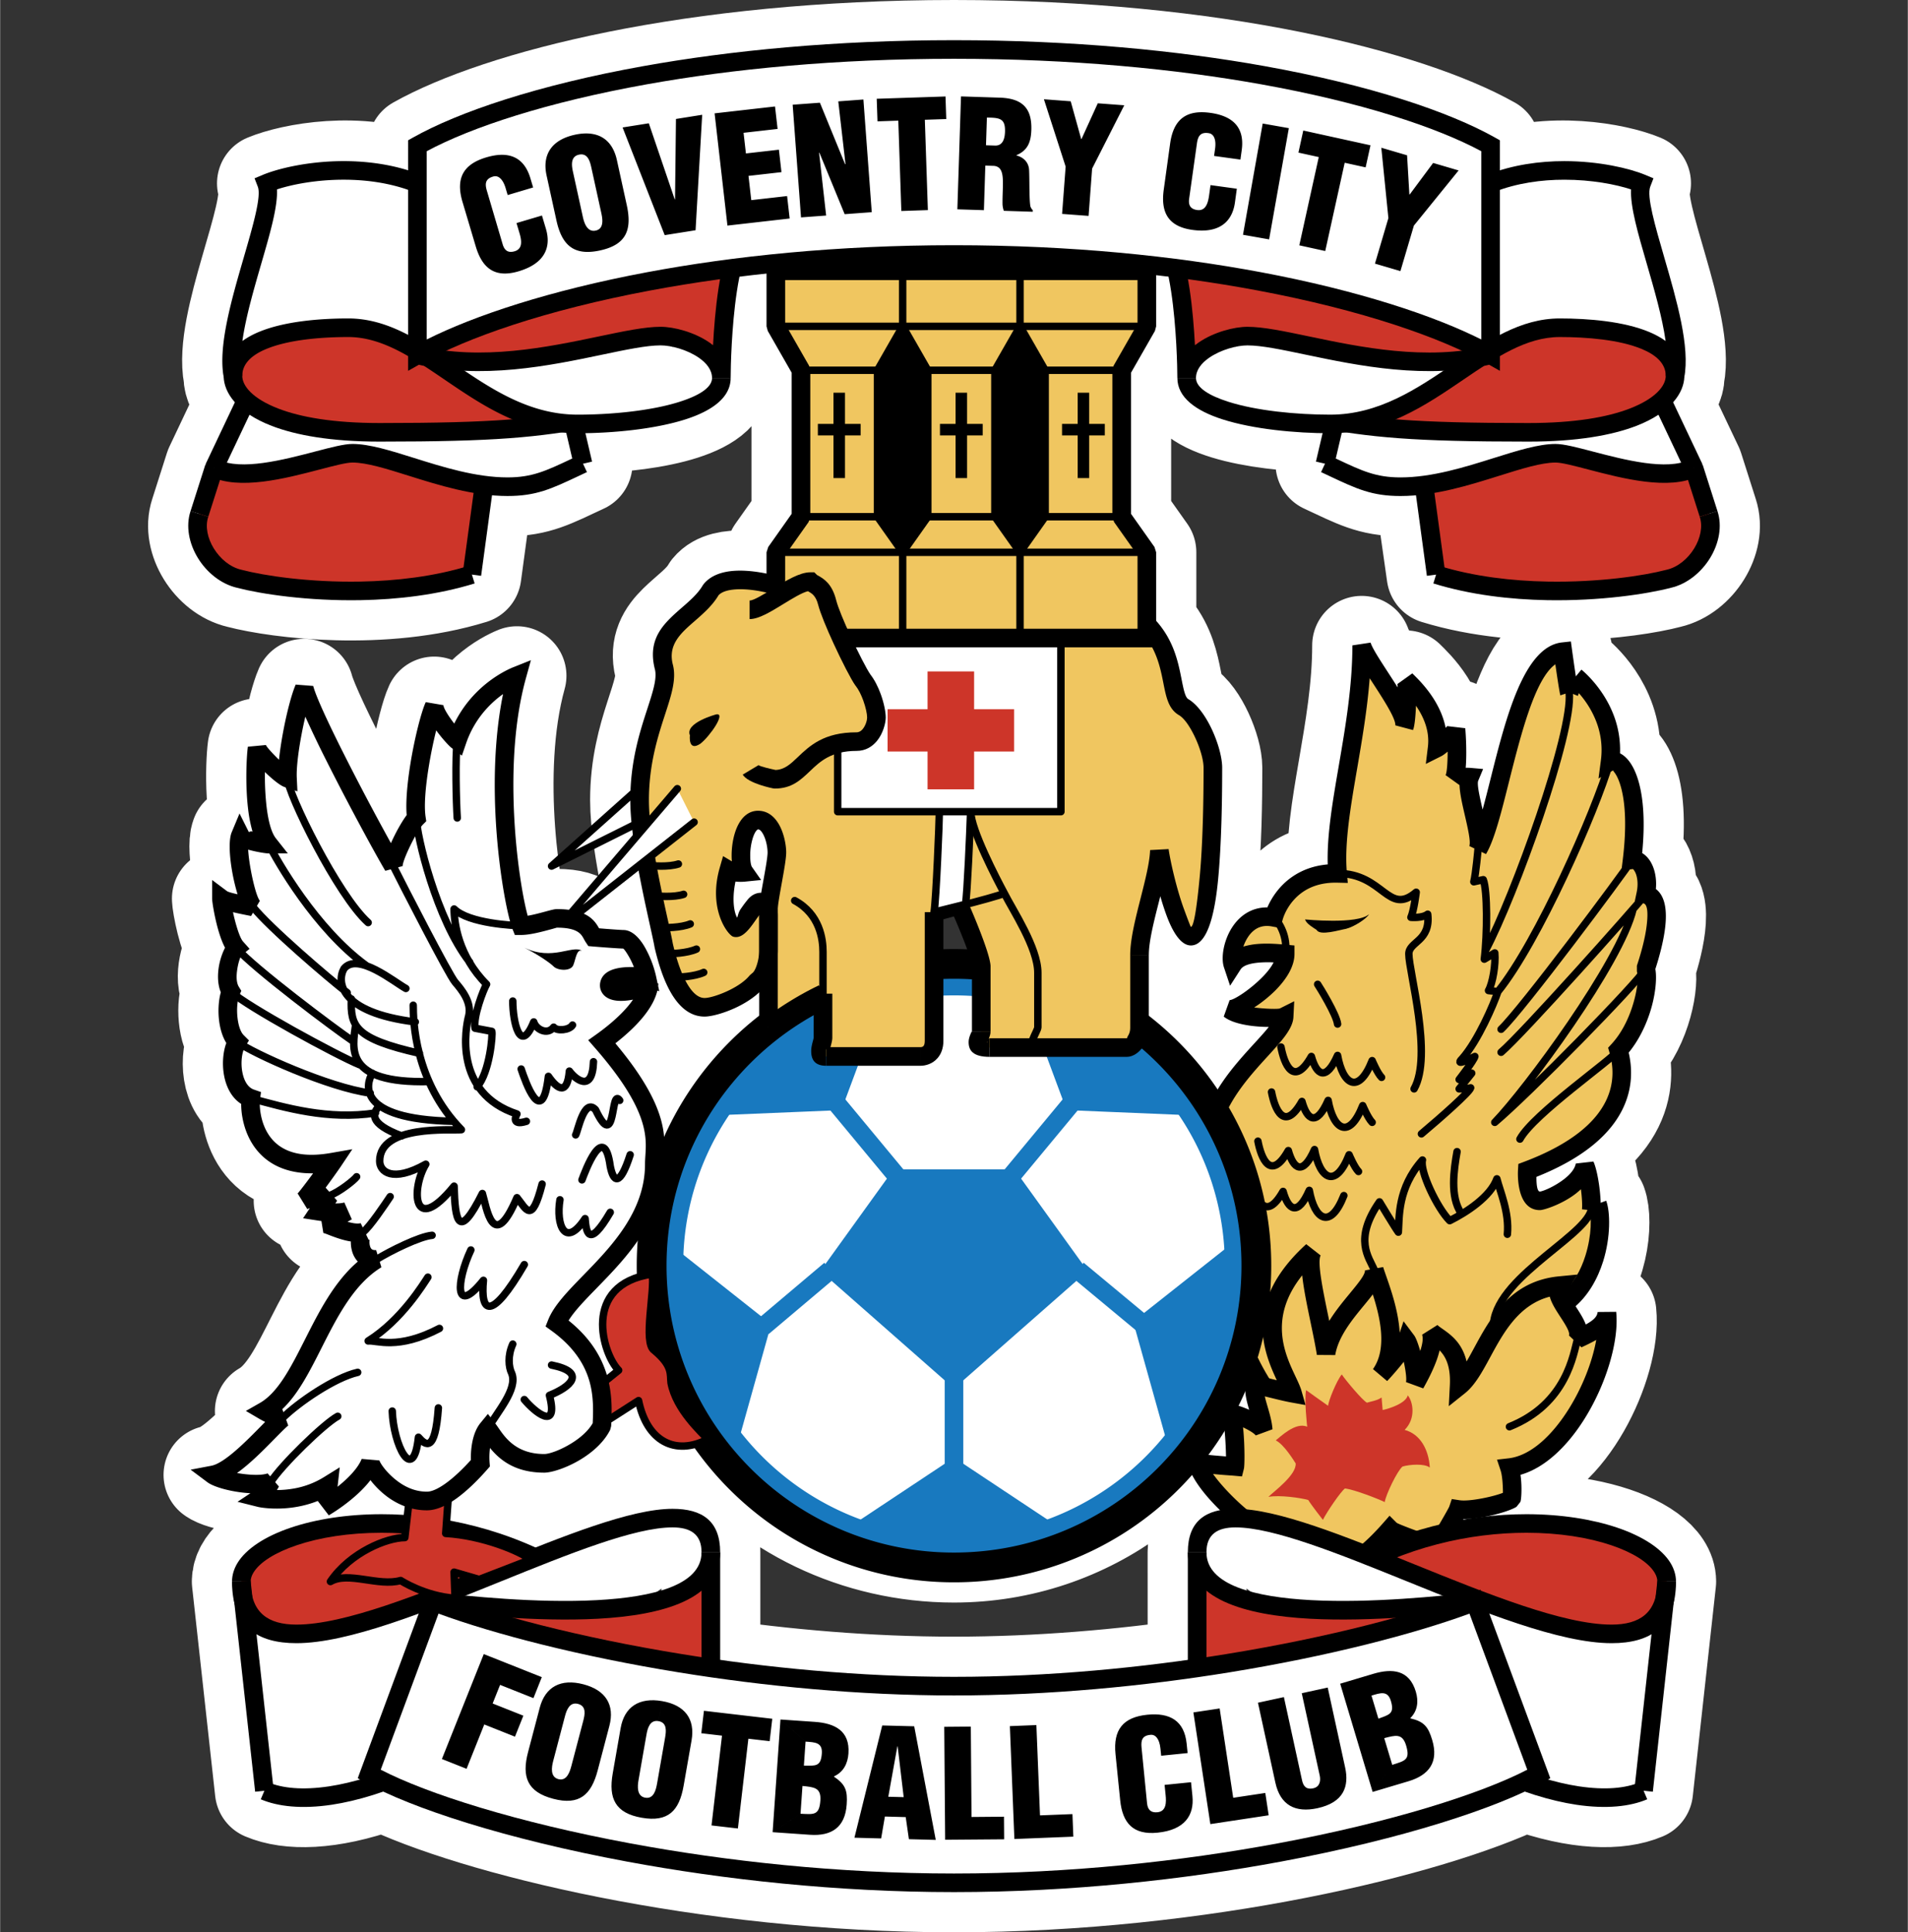 <?xml version="1.0" encoding="UTF-8" standalone="no"?>
<svg
   width="2469"
   height="2500"
   viewBox="0 0 192.756 195.209"
   version="1.1"
   id="svg254"
   sodipodi:docname="Coventry City.svg"
   inkscape:version="1.1.1 (3bf5ae0d25, 2021-09-20)"
   xmlns:inkscape="http://www.inkscape.org/namespaces/inkscape"
   xmlns:sodipodi="http://sodipodi.sourceforge.net/DTD/sodipodi-0.dtd"
   xmlns="http://www.w3.org/2000/svg"
   xmlns:svg="http://www.w3.org/2000/svg">
  <rect x="0" y="0" width="192.756" height="195.209" fill="#333333" stroke="none"/>
  <defs
     id="defs258" />
  <sodipodi:namedview
     id="namedview256"
     pagecolor="#ffffff"
     bordercolor="#666666"
     borderopacity="1.0"
     inkscape:pageshadow="2"
     inkscape:pageopacity="0.0"
     inkscape:pagecheckerboard="0"
     showgrid="false"
     inkscape:zoom="0.2276"
     inkscape:cx="1232.4253"
     inkscape:cy="1250"
     inkscape:window-width="1920"
     inkscape:window-height="1137"
     inkscape:window-x="1592"
     inkscape:window-y="-8"
     inkscape:window-maximized="1"
     inkscape:current-layer="svg254" />
  <path
     d="M77.634 92.463c0-1.269-.847-1.797-1.482-.846-.529.634-1.377 2.113-1.801 2.113-.317 0-1.799-2.113-.741-5.812 0 0 .529.317 1.587.211-.741-1.057-.318-5.284 1.377-5.284 1.376 0 1.907 2.22 1.907 3.276 0 1.057-.848 4.755-.848 5.707m-3.581-64.802c-.986 3.956-1.182 9.823-1.182 11.155 0 3.381-8.365 4.649-14.507 4.649m0 0l-.412-.008.941 4.024m0 0c-3.176 1.479-4.66 2.324-7.625 2.324-.805 0-1.611-.062-2.417-.169m0 0l.065-.174-1.248 9.221m0-.001c-8.896 2.748-19.485 1.479-23.51.422-2.753-.634-4.87-4.016-4.023-6.552m0 .001l1.482-4.649 3.278-6.919-.04.118m0-.001c-.937-.841-1.332-1.727-1.332-2.497-1.058-5.285 4.448-16.696 3.389-19.444 2.542-1.057 9.319-2.399 15.25-.075m-.001.001v-3.73m0-.001C50.42 10.073 69.905 5 96.378 5c26.474 0 45.958 5.073 54.218 9.721m0 0v3.73m0 .001c5.93-2.324 12.709-.982 15.25.075-1.061 2.748 4.447 14.159 3.389 19.444 0 .769-.422 1.583-1.359 2.423m-.001-.001l3.266 6.875 1.482 4.649m0 .001c.846 2.536-1.271 5.918-4.023 6.552-4.025 1.056-14.615 2.325-23.51-.422m0-.001l-1.303-9.146m0 0c-.75.094-1.549.27-2.299.27-2.963 0-4.447-.845-7.623-2.324m0-.001l.756-4.112m0 0c-6.141 0-14.734-1.172-14.734-4.553 0-1.315-.129-7.236-1.082-11.194m0 0l-.127.097m0 0c-6.691-.854-14.166-1.373-22.3-1.373-8.104 0-15.654.466-22.326 1.314m41.811 36.061v-7.291l-2.543-3.593V37.408l2.543-4.438v-4.86H78.376v4.86l2.54 4.438v14.793l-2.54 3.593v3.382h.106m0 .001c-1.377-.422-5.295-1.268-6.672.422-1.588 2.747-5.719 3.805-4.765 7.714.741 2.642-2.436 6.551-2.436 13.525 0 4.649 2.118 12.786 2.436 14.689.424 1.796 1.588 6.234 4.129 6.234 1.06 0 4.023-1.057 5.295-2.641.847-.529 1.165-2.221 1.165-3.065m0 .001l.094-.132-.001 6.385.004-.049m0 0c-7.239 5.574-11.904 14.318-11.904 24.15 0 .869.009 1.588.081 2.439-7.201 1.057-5.005 7.994-3.416 9.58m0 .001l-1.873 1.604m0-.001c-.411-2.037-1.525-4.301-4.375-6.357 1.482-3.699 9.847-8.139 9.847-16.062 0-2.113 1.167-4.967-5.295-12.365 1.483-1.055 4.66-3.592 4.766-5.916-.741.738-4.023 1.373-4.023.211s3.071-.951 3.812-.74c-.318-1.479-1.376-3.804-2.33-3.91-.529 0-3.071-.211-3.071-.211-.423-.635-.635-1.902-3.706-1.902-.317 0-2.436.74-3.601.74-.847-2.114-3.177-15.322-.424-25.255-1.059.422-4.552 2.219-6.036 6.551-.423-.316-2.224-2.43-2.33-3.486-.741 1.585-2.223 8.454-1.8 11.307-.741.74-2.33 3.91-2.33 4.861-1.694-2.854-8.26-15.111-9-17.964-.743 1.69-1.801 6.869-1.695 9.088-.635-.211-2.859-2.43-3.071-3.064-.211 1.585-.423 7.713 1.165 9.721-.424 0-2.648-.422-2.859-.845-.529 1.268.53 6.34 1.271 7.186-1.06-.212-2.753-.529-3.177-.846 0 .528.635 4.016 1.482 4.967-.529.422-1.376 3.064-.529 4.439-.529 1.268-.423 4.016.635 5.07-.847 1.375-.741 4.967 1.377 5.709-.211 1.584.424 7.818 8.26 6.445-.211.316-2.542 3.592-2.965 3.908 1.059-.527 1.588 0 2.647-.527m.001-.003l-1.06 1.586m.001 0s1.906.316 2.859 0m0 0l-2.225 1.268m0 0c.531.105 2.542 1.16 3.813.844-.423.316-.635 2.854 1.376 2.748-5.719 3.486-6.883 12.787-11.331 15.322 0 0 1.271.74 1.801.74-1.271 1.057-4.766 5.283-6.99 5.705.848.635 4.342 1.268 5.824.74 0 0-.741 1.375-1.059 1.586.423.105 3.812.633 6.883-1.27 0 0-.21 2.008-.423 2.221 1.271-.74 3.918-2.643 4.66-4.545.085.426 1.47 2.693 3.827 3.566m0 .001l.225-.076-.396 2.732-.265.029m.001 0c-9.153-.576-16.417 2.439-16.417 5.793m0 0l2.33 21.137m0 0c2.461 1.053 6.539 1.039 11.956-.889m-.001 0l-.131-.154m0 0c9.261 4.568 32.594 10.342 57.854 10.342 25.005 0 48.12-5.656 57.567-10.201m.001 0l.006-.041m0 0c5.492 1.98 9.623 2.004 12.105.943m.001 0l2.33-21.137m0 0c0-4.064-10.658-7.629-22.422-4.916m0 0l.01.025m0 .001c.609-1.023 1.273-2.197 1.34-2.398 1.377.211 4.553-.529 5.4-1.057.105-.316.105-2.219-.213-3.17 5.613-.635 10.379-10.568 9.848-15.641-.105 1.27-1.375 1.902-2.965 2.643.408-1.018-.797-2.385-1.49-3.596m0 0l.021.213.41-.422m0 0c3.283-2.641 3.707-8.137 3.07-9.828m0 0l-.635.635m.001 0c.107-1.057-.211-3.592-.635-4.543-.424 2.219-4.023 3.592-4.553 3.592-1.484 0-1.271-3.064-1.271-3.064 10.377-3.91 9.953-9.615 9.213-12.15 2.436-2.643 3.176-6.975 2.754-8.243.635-1.902 2.117-6.975 0-7.503.422-2.008-.424-3.593-1.377-3.486.953-7.926-1.271-10.462-2.225-9.934.637-4.861-2.857-8.031-3.494-8.56m0-.001l-.635 1.586m0 0c-.107-.318-.637-4.121-.637-4.121-4.871.528-6.352 16.272-8.576 19.971.529-1.373-1.377-6.023-.848-7.291 0 0-1.271-.106-1.588.211.424-.846.316-3.911.211-5.073-.105.317-1.482 1.691-1.906 1.903.424-3.488-2.436-6.13-3.178-6.87.213.423.107 4.227-.105 4.65.105-1.69-3.811-6.445-4.34-8.137 0 8.56-2.965 17.013-2.436 23.036-4.555-.105-6.143 3.276-6.461 4.438-3.389-.634-4.553 3.487-4.129 4.755.951-1.479 4.129-1.163 5.295-1.057 0 2.536-4.66 5.6-5.613 5.6 1.164.951 5.084.951 5.508.74-.09 1.768-4.545 4.789-6.621 9.129-2.09-4.127-4.445-6.625-8.094-9.41m0 .002l.1-5.954m0 0c0-2.853 1.906-7.713 2.012-10.566.318 2.219 1.906 8.665 3.178 8.665 1.906 0 2.223-10.039 2.223-17.013 0-1.796-1.48-5.284-2.965-6.129-1.588-.951-.529-5.072-3.705-8.348m5.081 93.729V168.4l.197.072m.001.001c-7.746 1.131-16.227 1.869-24.765 1.869-8.598 0-17.136-.748-24.927-1.893m0 0l.359-.049v-11.584m0 0c0-5.809-8.303-3.309-17.721.408-2.623-1.156-6.102-2.234-9.187-2.766m.001.001l.158-.131.276-3.852.169.182m0 0c1.086-.77 2.166-1.865 3.007-2.824 0 0-.212-2.324.741-3.486.742.951 1.906 3.486 5.718 3.486 1.166 0 4.66-1.479 5.824-3.803m0 0l3.708-2.537m0 0c.847 4.121 4.055 5.416 7.338 3.725 5.587 7.215 14.692 11.678 24.536 11.678 13.593 0 25.114-8.859 29.079-21.109m0-.001l-.023-.117m0 0c.578 1.602 1.365 3.082 2.158 4.336m0 0l-.062.039m-.001 0c-.359-.082-.635-.135-.76-.135-.211 1.268.742 2.959.848 4.543-.635-.846-2.965-1.691-3.283-1.691.424.74.529 4.967.424 5.389-1.164-.105-3.389-.211-3.812-.527.166 1.561 2.414 4.27 4.316 5.754-2.674-.121-4.316.805-4.316 3.439"
     fill="none"
     stroke="#fff"
     stroke-width="10"
     stroke-linecap="round"
     stroke-linejoin="round"
     stroke-miterlimit="2.613"
     id="path4" />
  <path
     d="M122.217 114.547c1.059-5.811 7.412-9.721 7.52-11.834-.424.211-4.344.211-5.508-.74.953 0 5.613-3.064 5.613-5.6-1.166-.105-4.344-.422-5.295 1.057-.424-1.269.74-5.389 4.129-4.755.318-1.162 1.906-4.544 6.461-4.438-.529-6.023 2.436-14.477 2.436-23.036.529 1.691 4.445 6.446 4.34 8.137.213-.423.318-4.227.105-4.65.742.74 3.602 3.382 3.178 6.87.424-.212 1.801-1.586 1.906-1.903.105 1.162.213 4.227-.211 5.073.316-.317 1.588-.211 1.588-.211-.529 1.268 1.377 5.917.848 7.291 2.225-3.698 3.705-19.443 8.576-19.971 0 0 .529 3.803.637 4.121l.635-1.586c.637.528 4.131 3.699 3.494 8.56.953-.528 3.178 2.008 2.225 9.934.953-.106 1.799 1.479 1.377 3.486 2.117.528.635 5.601 0 7.503.422 1.269-.318 5.601-2.754 8.243.74 2.535 1.164 8.24-9.213 12.15 0 0-.213 3.064 1.271 3.064.529 0 4.129-1.373 4.553-3.592.424.951.742 3.486.635 4.543l.635-.635c.637 1.691.213 7.188-3.07 9.828l-9.352 9.541-18.604 2.611c-1.377-1.375-5.508-6.553-5.824-12.047l-2.331-17.014z"
     fill-rule="evenodd"
     clip-rule="evenodd"
     fill="#f0c660"
     id="path6" />
  <path
     d="M121.293 114.383c.691-3.781 3.363-6.709 5.4-8.939.588-.645 1.115-1.221 1.494-1.699a14.43 14.43 0 0 1-1.812-.117c-1.08-.145-2.133-.43-2.742-.928l.596-1.664c.41 0 1.969-.984 3.246-2.26.506-.504.941-1.041 1.195-1.551a11.312 11.312 0 0 0-1.475.021c-.812.07-1.58.256-1.859.689l-1.062 1.648-.621-1.861c-.152-.459-.17-1.131-.035-1.848.139-.74.441-1.568.926-2.283.516-.761 1.236-1.406 2.188-1.722a3.954 3.954 0 0 1 1.309-.198c.396-.917 1.174-2.174 2.527-3.104.918-.63 2.09-1.112 3.572-1.24-.09-2.941.494-6.339 1.123-10 .658-3.843 1.369-7.987 1.369-12.128l1.838-.279c.178.571.922 1.715 1.723 2.948.336.517.682 1.048 1.008 1.575-.004-.192-.01-.316-.021-.339l1.506-1.078c.391.389 1.334 1.274 2.154 2.565.529.836.996 1.827 1.213 2.939.098-.101.158-.167.162-.176l1.822.213c.066.733.135 2.162.084 3.353-.008.219-.021.435-.041.642.283-.003.479.012.48.012l1.281.113-.494 1.185c-.145.345.143 1.612.443 2.915.266-.969.537-2.049.82-3.175 1.518-6.038 3.342-13.294 7.195-13.711l.904-.099.123.905c.002.011.514 3.694.6 3.953l-1.787.586c-.08-.242-.336-1.948-.506-3.134-2.068 1.461-3.494 7.136-4.707 11.955-.771 3.074-1.463 5.824-2.301 7.216l-1.684-.814c.166-.428-.154-1.811-.469-3.174-.246-1.067-.49-2.125-.523-2.982l-1.406-1.007c.104-.208.162-.78.189-1.46.012-.299.018-.609.018-.915-.25.212-.48.382-.643.463l-1.562.782.211-1.732c.18-1.488-.354-2.817-1.012-3.856-.062-.1-.129-.196-.193-.291-.039 1.082-.148 2.148-.303 2.455l-1.781-.473c.043-.703-1.215-2.641-2.354-4.392a59.23 59.23 0 0 0-.24-.369c-.24 3.14-.768 6.215-1.266 9.123-.676 3.936-1.297 7.555-1.037 10.512l.092 1.044-1.051-.025c-1.531-.035-2.66.368-3.484.933-1.314.903-1.885 2.212-2.049 2.813l-.23.834-.852-.159c-.453-.085-.848-.055-1.184.057-.51.169-.914.542-1.217.989a4.12 4.12 0 0 0-.484.989 6.946 6.946 0 0 1 1.416-.262c1.104-.096 2.268.017 2.893.073l.855.078v.854c0 1.302-.865 2.624-1.977 3.731a13.229 13.229 0 0 1-2.096 1.678c1.244.16 2.453.17 2.607.092l1.439-.721-.08 1.604c-.059 1.174-1.182 2.402-2.594 3.949-1.883 2.062-4.352 4.768-4.943 8.008l-1.844-.329z"
     id="path8" />
  <path
     d="M157.668 69.607l.635-1.586 1.742.697-.635 1.586-1.742-.697z"
     id="path10" />
  <path
     d="M159.775 67.647c.445.369 2.164 1.916 3.166 4.371a9.776 9.776 0 0 1 .734 4.088c.309.153.613.403.893.761.393.502.768 1.257 1.039 2.294.412 1.569.615 3.864.305 7.021.311.184.586.46.809.812.285.451.492 1.042.566 1.717.039.344.045.714.01 1.103.969.731 1.131 2.24.938 3.879-.18 1.528-.658 3.182-.99 4.203.174.982.008 2.73-.59 4.52-.447 1.342-1.139 2.746-2.105 3.922.334 1.43.471 3.502-.625 5.73-1.146 2.328-3.641 4.811-8.697 6.826-.004.613.047 1.48.348 1.48.24 0 1.453-.471 2.498-1.293.561-.443 1.023-.971 1.133-1.537l1.781-.201c.24.537.445 1.459.574 2.391.137.977.197 2.002.135 2.621l-1.867-.184c.045-.445-.002-1.232-.107-2.031a7.378 7.378 0 0 1-.48.416c-1.369 1.08-3.242 1.695-3.666 1.695-2.504 0-2.213-4.047-2.211-4.059l.035-.605.574-.215c4.92-1.855 7.254-4.08 8.26-6.127.965-1.959.709-3.773.383-4.889l-.148-.508.357-.387c.949-1.029 1.619-2.359 2.045-3.635.549-1.645.697-3.113.506-3.68v-.588c.307-.917.818-2.596.992-4.079.133-1.128.115-2.111-.326-2.22l-.877-.219.186-.882c.096-.45.113-.872.07-1.242-.043-.388-.146-.705-.287-.926-.066-.108-.123-.176-.16-.194l-1.156.129.143-1.173c.398-3.317.229-5.623-.166-7.123-.201-.768-.451-1.292-.701-1.611-.07-.09-.105-.151-.125-.185l-1.471.815.242-1.84a7.948 7.948 0 0 0-.539-4.086c-.832-2.038-2.26-3.324-2.629-3.629l1.201-1.446z"
     id="path12" />
  <path
     d="M160.098 121.598l.634-.633 1.33 1.326-.634.635-1.33-1.328z"
     id="path14" />
  <path
     d="M162.275 121.301c.424 1.131.461 3.668-.303 6.113-.553 1.77-1.521 3.535-3.059 4.77l-1.176-1.459c1.207-.971 1.984-2.41 2.439-3.869.643-2.051.656-4.062.342-4.9l1.757-.655z"
     id="path16" />
  <path
     d="M159 132.107l-9.354 9.543-.542.274-18.606 2.611-.256-1.855 18.285-2.567 9.127-9.31 1.346 1.304z"
     id="path18" />
  <path
     d="M129.705 144.268c-.883-.883-2.848-3.256-4.303-6.264-.934-1.932-1.666-4.133-1.797-6.393l1.881-.102c.115 1.992.771 3.951 1.607 5.68 1.346 2.785 3.139 4.955 3.941 5.758l-1.329 1.321z"
     id="path20" />
  <path
     d="M96.378 158.35c16.872 0 30.552-13.65 30.552-30.486s-13.68-30.486-30.552-30.486c-16.873 0-30.551 13.65-30.551 30.486s13.678 30.486 30.551 30.486z"
     fill-rule="evenodd"
     clip-rule="evenodd"
     fill="#fff"
     id="path22" />
  <path
     fill-rule="evenodd"
     clip-rule="evenodd"
     fill="#1879bf"
     d="M102.096 118.881l6.777 9.404-12.495 10.99-12.495-10.99 6.777-9.404h11.436z"
     id="path24" />
  <path
     d="M102.479 118.129l.227.314 6.777 9.406.396.551-.508.449-12.497 10.988-.497.438-.497-.438-12.494-10.987-.51-.449.398-.551 6.777-9.406.227-.314h12.201v-.001zm-.766 1.502h-10.67l-6.153 8.541 11.488 10.102 11.489-10.102-6.154-8.541z"
     fill="#1879bf"
     id="path26" />
  <path
     d="M105.803 156.869l.053-2.43-9.478-6.289-9.477 6.289.053 2.43c2.223.688 5.56 1.48 9.424 1.48 3.601.001 8.101-.898 9.425-1.48z"
     fill-rule="evenodd"
     clip-rule="evenodd"
     fill="#1879bf"
     id="path28" />
  <path
     d="M105.061 156.348l.033-1.514-8.716-5.783-8.715 5.783.032 1.477c.985.287 2.16.582 3.485.816a29.71 29.71 0 0 0 5.198.471c1.593 0 3.354-.178 4.925-.424s2.943-.559 3.758-.826zm1.494.537l-.01.479-.439.193c-.775.34-2.537.775-4.572 1.096-1.658.26-3.506.447-5.155.447-1.979 0-3.823-.203-5.457-.494a35.149 35.149 0 0 1-4.188-1.02l-.521-.16-.011-.541-.053-2.432-.009-.408.347-.23 9.477-6.289.415-.275.415.275 9.477 6.289.348.23-.01.408-.054 2.432z"
     fill="#1879bf"
     id="path30" />
  <path
     d="M126.557 127.543l-2.301-.801-8.92 7.051 3.064 10.938 2.33.701c1.344-1.896 3.129-4.818 4.324-8.486 1.114-3.419 1.649-7.967 1.503-9.403z"
     fill-rule="evenodd"
     clip-rule="evenodd"
     fill="#1879bf"
     id="path32" />
  <path
     d="M125.83 128.084l-1.428-.498-8.207 6.488 2.816 10.057 1.414.426a33.398 33.398 0 0 0 1.861-3.057 29.55 29.55 0 0 0 2.053-4.787c.49-1.504.865-3.232 1.117-4.805.251-1.57.38-2.97.374-3.824zm.975-1.248l.451.158.049.477c.084.842-.043 2.646-.367 4.672-.262 1.648-.656 3.459-1.168 5.033a31.047 31.047 0 0 1-2.16 5.029 34.46 34.46 0 0 1-2.264 3.656l-.312.443-.516-.154-2.332-.701-.396-.117-.113-.4-3.062-10.939-.135-.48.391-.309 8.92-7.051.322-.254.393.137 2.299.8z"
     fill="#1879bf"
     id="path34" />
  <path
     d="M105.797 98.836l-1.475 1.934 3.963 10.646 11.371.473 1.389-1.998c-1.395-1.859-3.627-4.457-6.754-6.723-2.912-2.113-7.082-4.025-8.494-4.332z"
     fill-rule="evenodd"
     clip-rule="evenodd"
     fill="#1879bf"
     id="path36" />
  <path
     d="M106.088 99.693l-.918 1.205 3.643 9.787 10.465.436.84-1.209a33.594 33.594 0 0 0-2.34-2.711 29.635 29.635 0 0 0-3.928-3.428c-1.275-.924-2.807-1.814-4.232-2.541-1.421-.724-2.714-1.279-3.53-1.539zm-.891-1.312l.289-.381.469.102c.832.182 2.516.859 4.346 1.793 1.482.756 3.084 1.689 4.432 2.666a30.95 30.95 0 0 1 4.127 3.602 34.84 34.84 0 0 1 2.787 3.279l.324.432-.309.443-1.387 1.998-.238.344-.41-.018-11.371-.473-.498-.021-.176-.469-3.963-10.646-.145-.391.248-.324 1.475-1.936z"
     fill="#1879bf"
     id="path38" />
  <path
     d="M71.711 109.891l1.389 1.998 11.371-.473 3.964-10.646-1.474-1.934c-2.204.748-5.369 2.064-8.497 4.33-2.911 2.111-6.024 5.479-6.753 6.725z"
     fill-rule="evenodd"
     clip-rule="evenodd"
     fill="#1879bf"
     id="path40" />
  <path
     d="M72.618 109.881l.862 1.24 10.463-.436 3.645-9.787-.896-1.176c-.973.348-2.1.799-3.306 1.383a29.74 29.74 0 0 0-4.48 2.668c-1.281.93-2.602 2.107-3.732 3.232-1.128 1.124-2.056 2.181-2.556 2.876zm-1.524.435l-.273-.393.241-.41c.427-.73 1.594-2.117 3.053-3.57 1.184-1.178 2.567-2.41 3.909-3.385a31.327 31.327 0 0 1 4.709-2.803 35.294 35.294 0 0 1 3.987-1.631l.514-.174.327.43 1.475 1.936.248.324-.146.391-3.964 10.646-.174.469-.499.021-11.371.473-.409.018-.238-.344-1.389-1.998z"
     fill="#1879bf"
     id="path42" />
  <path
     d="M71.65 145.697l2.333-.701 3.063-10.938-8.92-7.051-2.301.801c.032 2.322.309 5.732 1.502 9.4 1.114 3.417 3.36 7.411 4.323 8.489z"
     fill-rule="evenodd"
     clip-rule="evenodd"
     fill="#1879bf"
     id="path44" />
  <path
     d="M71.921 144.832l1.45-.436 2.816-10.057-8.208-6.488-1.39.482c.03 1.037.112 2.248.295 3.568a29.542 29.542 0 0 0 1.157 5.074c.489 1.502 1.204 3.121 1.929 4.545.722 1.416 1.444 2.623 1.951 3.312zm-.056 1.584l-.459.137-.317-.355c-.563-.629-1.522-2.164-2.458-4.002-.756-1.484-1.503-3.178-2.017-4.754a31.17 31.17 0 0 1-1.216-5.334 34.848 34.848 0 0 1-.325-4.291l-.007-.537.513-.178 2.301-.801.393-.137.322.254 8.919 7.051.391.309-.134.48-3.063 10.939-.112.4-.396.117-2.335.702zM85.195 110.818l6.189 7.465-1.448 1.196-6.189-7.463 1.448-1.198zM109.477 127.564l6.888 5.721-1.205 1.445-6.889-5.722 1.206-1.444z"
     fill="#1879bf"
     id="path46" />
  <path
     fill="#1879bf"
     d="M76.44 133.344l6.837-5.774 1.212 1.432-6.837 5.771-1.212-1.429zM95.437 148.15v-8.875h1.881v8.875h-1.881zM101.373 118.283l6.188-7.465 1.449 1.198-6.19 7.463-1.447-1.196zM73.798 112.43a27.248 27.248 0 0 0-3.453 6.988 27.16 27.16 0 0 0-1.32 7.68l-1.882-.051a29.011 29.011 0 0 1 5.104-15.672l1.551 1.055zM74.675 144.5a27.482 27.482 0 0 0 12.541 9.102l-.625 1.768a29.296 29.296 0 0 1-13.4-9.725l1.484-1.145zM105.51 153.613a27.482 27.482 0 0 0 12.652-9.221l1.492 1.137a29.24 29.24 0 0 1-13.52 9.852l-.624-1.768zM123.727 126.939a27.211 27.211 0 0 0-1.346-7.613 27.04 27.04 0 0 0-3.438-6.916l1.545-1.064a29.026 29.026 0 0 1 5.119 15.535l-1.88.058zM104.076 101.648a27.273 27.273 0 0 0-3.801-.818c-1.264-.18-2.566-.273-3.897-.273s-2.633.094-3.897.273a27.449 27.449 0 0 0-3.801.818l-.522-1.797a28.85 28.85 0 0 1 4.059-.877 29.464 29.464 0 0 1 12.384.877l-.525 1.797z"
     id="path48" />
  <path
     d="M96.378 156.846c8.021 0 15.282-3.244 20.538-8.488s8.508-12.49 8.508-20.494-3.252-15.25-8.508-20.494c-5.256-5.246-12.518-8.49-20.538-8.49s-15.282 3.244-20.539 8.49c-5.256 5.244-8.507 12.49-8.507 20.494s3.251 15.25 8.507 20.494a28.991 28.991 0 0 0 20.539 8.488zm0 3.006a31.997 31.997 0 0 1-22.667-9.369c-5.801-5.789-9.39-13.787-9.39-22.619s3.588-16.83 9.389-22.619a31.99 31.99 0 0 1 22.667-9.37c8.853 0 16.866 3.581 22.667 9.37s9.389 13.787 9.389 22.619-3.588 16.83-9.389 22.619a31.993 31.993 0 0 1-22.666 9.369z"
     id="path50" />
  <path
     d="M60.056 144.348l4.448-2.854c.847 4.121 3.706 5.6 6.988 3.91-.635-.74-3.177-2.959-3.706-5.705-.106-.848.211-1.691-1.695-3.277-1.164-.74.106-6.129-.211-7.713-7.2 1.055-4.978 8.135-3.389 9.721l-2.753 2.219.318 3.699z"
     fill-rule="evenodd"
     clip-rule="evenodd"
     fill="#cd3529"
     id="path52" />
  <path
     d="M60.056 144.348l4.448-2.854m0 0c.847 4.121 3.706 5.6 6.988 3.91-.635-.74-3.177-2.959-3.706-5.705-.106-.848.211-1.691-1.695-3.277-1.164-.74.106-6.129-.211-7.713-7.2 1.055-4.978 8.135-3.389 9.721m.001 0l-2.753 2.219"
     fill="none"
     stroke="#000"
     stroke-width=".751"
     stroke-linecap="round"
     stroke-linejoin="round"
     stroke-miterlimit="2.613"
     id="path54" />
  <path
     d="M127.088 154.387c-1.484-.635-5.93-4.756-6.143-6.764.424.316 2.648.422 3.812.527.105-.422 0-4.648-.424-5.389.318 0 2.648.846 3.283 1.691-.105-1.584-1.059-3.275-.848-4.543.424 0 2.648.633 3.812.844-.635-2.219-5.295-7.713 2.012-14.371-.74 1.373.848 6.975 1.377 10.355.637-3.803 4.977-6.656 4.871-8.453.635 2.008 2.965 7.291.635 10.566.529-.527 2.436-2.746 2.648-3.381.316.422 1.059 3.275.848 4.334.529-.953 2.117-3.807 1.588-5.285.846.846 3.07 1.373 2.859 5.496 2.646-2.113 3.6-9.512 10.166-10.145-.848 1.373 2.436 3.805 1.799 5.389 1.59-.74 2.859-1.373 2.965-2.643.531 5.072-4.234 15.006-9.848 15.641.318.951.318 2.854.213 3.17-.848.527-4.023 1.268-5.4 1.057-.107.316-1.695 3.064-2.225 3.805-.424-.107-4.236-1.375-4.658-1.797 0 0-2.014 2.324-3.391 3.064l-9.951-3.168z"
     fill-rule="evenodd"
     clip-rule="evenodd"
     fill="#f0c660"
     id="path56" />
  <path
     d="M126.721 155.248c-.945-.404-2.885-1.984-4.395-3.646-1.211-1.334-2.197-2.785-2.312-3.883l-.227-2.133 1.721 1.289c.109.08 1.324.18 2.355.26a37.909 37.909 0 0 0-.107-2.197c-.064-.838-.148-1.559-.236-1.715l-.801-1.4h1.615c.227 0 1.047.24 1.869.6-.27-.922-.502-1.805-.359-2.666l.131-.785h.795c.334 0 1.148.199 2.043.42l.18.043c-1.393-2.984-3.379-7.959 2.971-13.744l1.459 1.139c-.363.672.244 3.594.818 6.355l.053.26c.623-1.014 1.375-1.926 2.053-2.748.861-1.045 1.58-1.918 1.555-2.354l1.838-.338c.096.305.186.557.285.844.508 1.451 1.26 3.604 1.389 5.791l.387-1.16 1.074 1.432c.17.225.406.842.609 1.572.215-.652.328-1.266.191-1.646l1.551-.98c.115.115.297.244.5.385.863.607 1.988 1.398 2.445 3.299.244-.418.492-.873.748-1.346 1.666-3.074 3.676-6.781 8.58-7.254l1.875-.182-.99 1.604c-.117.189.352.908.83 1.646.385.592.773 1.189 1 1.797.242-.135.459-.27.637-.408.324-.25.531-.521.559-.855l1.875-.018c.307 2.932-1.012 7.338-3.223 10.848-1.699 2.699-3.947 4.908-6.443 5.617.033.242.059.492.074.734v-.004c.057.855.006 1.73-.084 2.002l-.396.502c-.543.338-1.789.73-3.041.977-.797.154-1.621.258-2.301.258-.205.381-.48.869-.766 1.357-.469.803-.979 1.639-1.25 2.018l-.373.523-.619-.156c-.277-.07-1.943-.615-3.242-1.117a16.995 16.995 0 0 1-.99-.414c-.721.773-2.076 2.141-3.143 2.713l-.891-1.65c1.227-.656 3.125-2.848 3.129-2.855l.662-.754.709.707c.057.057.562.264 1.199.508.814.314 1.773.645 2.396.85.232-.371.516-.844.789-1.311.479-.82.908-1.582.943-1.688l.252-.75.777.119c.529.08 1.443-.02 2.357-.199.793-.154 1.551-.359 2.033-.549.002-.24-.008-.586-.033-.965v-.004c-.033-.484-.096-.975-.201-1.289l-.365-1.094 1.156-.131c2.258-.256 4.422-2.33 6.074-4.953 1.395-2.217 2.402-4.791 2.797-7.014-.453.264-.955.502-1.49.752l-1.268-1.199c.135-.334-.375-1.119-.873-1.885-.445-.686-.885-1.363-1.064-2.033-3.148.818-4.697 3.676-6.004 6.086-.814 1.504-1.549 2.857-2.564 3.668l-1.637 1.307.107-2.088c.1-1.945-.428-2.934-1.035-3.547a9.45 9.45 0 0 1-.406 1.277c-.42 1.078-.971 2.066-1.244 2.561l-1.742-.637c.064-.328-.016-.994-.15-1.68l-.076-.369c-.645.807-1.383 1.645-1.682 1.943l-1.43-1.207c1.463-2.055.721-5.242-.02-7.545-.271.357-.578.73-.898 1.119-1.172 1.422-2.586 3.137-2.898 5.01l-1.852-.012c-.146-.936-.393-2.113-.643-3.316-.34-1.633-.689-3.314-.842-4.727-3.451 4.324-1.734 7.969-.703 10.16.273.58.508 1.076.629 1.5l.414 1.445-1.484-.268c-.588-.107-1.346-.293-2.053-.467l-.582-.143c.072.32.174.666.277 1.02.219.752.447 1.531.5 2.305l-1.691.623c-.15-.199-.537-.441-.973-.666a14.936 14.936 0 0 0-.312-.154c.021.193.041.395.057.598.117 1.488.111 3.266.031 3.588l-.195.775-.801-.072c-.232-.021-.234-.016-.742-.055a41.48 41.48 0 0 1-1.379-.121c.316.451.725.943 1.17 1.434 1.357 1.494 2.998 2.871 3.732 3.186l-.734 1.72z"
     id="path58" />
  <path
     fill-rule="evenodd"
     clip-rule="evenodd"
     fill="#fff"
     d="M65.88 78.409l-10.165 9.088 11.013-5.496-.848-3.592z"
     id="path60" />
  <path
     fill="none"
     stroke="#000"
     stroke-width=".751"
     stroke-linecap="round"
     stroke-linejoin="round"
     stroke-miterlimit="2.613"
     d="M65.88 78.409l-10.165 9.088 11.013-5.496"
     id="path62" />
  <path
     d="M168.387 159.773c0-5.281-18.002-9.721-33.039-.633l26.578 10.039 5.508-3.91.953-5.496z"
     fill-rule="evenodd"
     clip-rule="evenodd"
     fill="#cd3529"
     id="path64" />
  <path
     d="M167.447 159.773c0-.295-.098-.596-.281-.9-.639-1.051-2.193-2.029-4.379-2.768-2.303-.777-5.26-1.258-8.572-1.258-5.637 0-12.26 1.398-18.379 5.096l-.977-1.605c6.443-3.895 13.418-5.367 19.355-5.367 3.518 0 6.686.518 9.176 1.359 2.607.881 4.518 2.143 5.385 3.568.361.598.553 1.227.553 1.875h-1.881z"
     id="path66" />
  <path
     d="M135.678 158.264l26.113 9.863 5.098-3.621 1.088 1.525-5.506 3.912-.409.289-.466-.175-26.578-10.039.66-1.754z"
     id="path68" />
  <path
     d="M120.945 156.816c0-14.16 47.441 21.029 47.441 2.957l-2.33 21.137c-2.965 1.266-8.281.988-15.461-2.324l-29.65-21.77z"
     fill-rule="evenodd"
     clip-rule="evenodd"
     fill="#fff"
     id="path70" />
  <path
     d="M120.006 156.816c0-3.16 1.816-4.389 4.811-4.389 4.219 0 11.004 2.744 18.039 5.592 7.404 2.994 15.094 6.105 19.963 6.105 2.83 0 4.629-1.176 4.629-4.352h1.881c0 4.545-2.531 6.229-6.51 6.229-5.23 0-13.096-3.182-20.668-6.244-6.861-2.775-13.477-5.453-17.334-5.453-1.824 0-2.93.703-2.93 2.512h-1.881z"
     id="path72" />
  <path
     d="M169.32 159.873l-2.33 21.135-1.867-.197 2.33-21.135 1.867.197z"
     id="path74" />
  <path
     d="M166.424 181.771c-1.729.738-4.15 1.004-7.172.551-2.57-.387-5.605-1.297-9.049-2.887l.785-1.701c3.27 1.508 6.131 2.369 8.543 2.732 2.658.398 4.73.191 6.158-.42l.735 1.725z"
     id="path76" />
  <path
     d="M149.018 161.809c-6.893.715-28.072 3.039-28.072-4.992v14.371h26.898l1.174-9.379z"
     fill-rule="evenodd"
     clip-rule="evenodd"
     fill="#cd3529"
     id="path78" />
  <path
     d="M149.113 162.74c-3.479.361-10.559 1.127-16.764.791-6.637-.359-12.344-2.006-12.344-6.715h1.881c0 3.322 4.883 4.529 10.559 4.836 6.105.332 13.061-.422 16.477-.775l.191 1.863z"
     id="path80" />
  <path
     d="M121.887 156.816v13.434h25.957v1.877h-27.838v-15.311h1.881z"
     id="path82" />
  <path
     d="M24.369 159.773c0-5.281 18.003-9.721 33.04-.633L30.83 169.18l-5.507-3.91-.954-5.497z"
     fill-rule="evenodd"
     clip-rule="evenodd"
     fill="#cd3529"
     id="path84" />
  <path
     d="M23.428 159.773c0-.648.191-1.277.553-1.875.866-1.426 2.776-2.688 5.385-3.568 2.491-.842 5.659-1.359 9.175-1.359 5.938 0 12.913 1.473 19.356 5.367l-.977 1.605c-6.119-3.697-12.741-5.096-18.379-5.096-3.312 0-6.27.48-8.572 1.258-2.186.738-3.739 1.717-4.377 2.768-.184.305-.281.605-.281.9h-1.883z"
     id="path86" />
  <path
     d="M57.739 160.018L31.16 170.057l-.466.175-.408-.289-5.507-3.912 1.088-1.525 5.098 3.621 26.113-9.863.661 1.754z"
     id="path88" />
  <path
     d="M71.81 156.816c0-14.16-47.441 21.029-47.441 2.957l2.33 21.137c2.965 1.266 8.282.988 15.461-2.324l29.65-21.77z"
     fill-rule="evenodd"
     clip-rule="evenodd"
     fill="#fff"
     id="path90" />
  <path
     d="M70.87 156.816c0-1.809-1.106-2.512-2.93-2.512-3.857 0-10.473 2.678-17.334 5.453-7.572 3.062-15.438 6.244-20.668 6.244-3.979 0-6.509-1.684-6.509-6.229h1.882c0 3.176 1.798 4.352 4.627 4.352 4.869 0 12.56-3.111 19.963-6.105 7.037-2.848 13.821-5.592 18.04-5.592 2.995 0 4.811 1.229 4.811 4.389H70.87z"
     id="path92" />
  <path
     d="M25.302 159.676l2.33 21.135-1.867.197-2.329-21.135 1.866-.197z"
     id="path94" />
  <path
     d="M27.066 180.047c1.429.611 3.5.818 6.158.42 2.412-.363 5.275-1.225 8.543-2.732l.786 1.701c-3.443 1.59-6.478 2.5-9.049 2.887-3.021.453-5.442.188-7.172-.551l.734-1.725z"
     id="path96" />
  <path
     d="M43.738 161.809c6.894.715 28.072 3.039 28.072-4.992v14.371H44.914l-1.176-9.379z"
     fill-rule="evenodd"
     clip-rule="evenodd"
     fill="#cd3529"
     id="path98" />
  <path
     d="M43.833 160.877c3.416.354 10.372 1.107 16.478.775 5.676-.307 10.559-1.514 10.559-4.836h1.881c0 4.709-5.708 6.355-12.344 6.715-6.205.336-13.287-.43-16.765-.791l.191-1.863z"
     id="path100" />
  <path
     d="M72.75 156.816v15.311H44.914v-1.877H70.87v-13.434h1.88z"
     id="path102" />
  <path
     d="M78.482 59.177c-1.377-.422-5.295-1.268-6.672.422-1.588 2.747-5.719 3.805-4.765 7.714.741 2.642-2.436 6.551-2.436 13.525 0 4.649 2.118 12.786 2.436 14.689.424 1.796 1.588 6.234 4.129 6.234 1.06 0 4.023-1.057 5.295-2.641.847-.529 1.165-2.221 1.165-3.065v-3.592c0-1.269-.847-1.797-1.482-.846-.529.634-1.377 2.113-1.801 2.113-.317 0-1.799-2.113-.741-5.812 0 0 .529.317 1.587.211-.741-1.057-.318-5.284 1.377-5.284 1.376 0 1.907 2.22 1.907 3.276 0 1.057-.848 4.755-.848 5.707l-.002 11.958a30.508 30.508 0 0 1 5.51-3.404l-.002 4.443c0 .527-.741 1.902.318 1.902h9.531c.529 0 1.376-.316 1.376-1.586V92.146c.398-.079 1.405-.387 2.544-.676 0 0 2.221 5.008 2.221 6.17v6.553c0 .527-1.164 1.637.848 1.637h13.871c.529 0 1.271-.898 1.271-1.955v-7.397c0-2.853 1.906-7.713 2.012-10.566.318 2.219 1.906 8.665 3.178 8.665 1.906 0 2.223-10.039 2.223-17.013 0-1.796-1.48-5.284-2.965-6.129-1.588-.951-.529-5.072-3.705-8.348l-37.38-3.91z"
     fill-rule="evenodd"
     clip-rule="evenodd"
     fill="#f0c660"
     id="path104" />
  <path
     d="M78.207 60.071c-.775-.237-2.423-.621-3.872-.529-.735.046-1.39.212-1.745.589-.625 1.052-1.536 1.845-2.43 2.625-1.363 1.188-2.682 2.338-2.206 4.323.407 1.473-.107 3.057-.774 5.105-.717 2.204-1.628 5.007-1.628 8.655 0 3.433 1.21 8.92 1.929 12.176.222 1.007.397 1.802.486 2.318.203.862.581 2.337 1.192 3.571.52 1.047 1.195 1.918 2.017 1.918.484 0 1.522-.303 2.567-.824.784-.391 1.536-.895 1.993-1.465l.239-.209c.16-.1.304-.361.423-.674a4.917 4.917 0 0 0 .296-1.595h1.882a6.92 6.92 0 0 1-.421 2.255c-.228.598-.562 1.145-1.035 1.5-.643.756-1.583 1.389-2.539 1.867-1.295.646-2.687 1.023-3.405 1.023-1.719 0-2.897-1.348-3.7-2.969-.708-1.426-1.123-3.055-1.344-3.992l-.011-.059c-.066-.397-.247-1.217-.478-2.263-.735-3.332-1.973-8.944-1.973-12.58 0-3.933.965-6.901 1.724-9.234.57-1.754 1.011-3.107.749-4.042l-.007-.029c-.755-3.096.989-4.616 2.791-6.186.787-.686 1.587-1.383 2.069-2.218l.088-.121c.732-.899 1.894-1.266 3.135-1.344 1.707-.108 3.635.34 4.541.617l-.553 1.791z"
     id="path106" />
  <path
     d="M76.693 96.056v-3.593h1.882v3.593h-1.882z"
     id="path108" />
  <path
     d="M76.693 92.463v-.007a31.09 31.09 0 0 0-.329.462c-.586.836-1.229 1.751-2.012 1.751a1.02 1.02 0 0 1-.28-.041h-.004c-.515-.146-2.572-2.735-1.361-6.967l.337-1.174.89.533a6.743 6.743 0 0 1-.026-.593c0-.732.107-1.544.323-2.251.247-.808.648-1.512 1.218-1.91a1.93 1.93 0 0 1 1.127-.36c.965 0 1.647.577 2.106 1.367.52.893.741 2.111.741 2.848 0 .605-.233 1.895-.459 3.15-.197 1.092-.389 2.155-.389 2.556h-.059c.038.197.059.409.059.634h-1.882v.002zm-.093-.491l-.001-.001.001.001zm.298-1.778c.066-.394.143-.82.221-1.251.208-1.154.422-2.341.422-2.82 0-.504-.145-1.327-.483-1.909-.145-.248-.311-.429-.483-.429-.01 0-.026.008-.047.022-.196.137-.366.481-.498.912a6.06 6.06 0 0 0-.243 1.709c0 .547.062.992.182 1.163l.92 1.311-1.6.16a4.658 4.658 0 0 1-.992-.003c-.415 2.026-.068 3.267.168 3.645.083-.164.117-.525.354-.863.214-.306.419-.598.608-.824l-.003.005c.268-.373.583-.613.911-.734.189-.07.378-.1.563-.094z"
     id="path110" />
  <path
     d="M78.575 91.829l-.002 11.958h-1.881l.001-11.958h1.882z"
     id="path112" />
  <path
     d="M77.056 103.045a30.515 30.515 0 0 1 2.74-1.896 31.649 31.649 0 0 1 2.938-1.609l.816 1.688a30.29 30.29 0 0 0-2.77 1.512 29.453 29.453 0 0 0-2.571 1.789l-1.153-1.484z"
     id="path114" />
  <path
     d="M84.083 100.383l-.001 4.443H82.2l.002-4.443h1.881zM84.082 104.826c0 .248-.068.508-.142.793-.052.199-.11.42-.11.555 0 .133-.246-.039-.371-.195v1.689c-1.169 0-1.511-.643-1.511-1.494 0-.35.092-.703.177-1.025a2.94 2.94 0 0 0 .075-.322h1.882v-.001z"
     id="path116" />
  <path
     d="M83.458 105.789h9.532v1.879h-9.532v-1.879zM92.99 105.789c.099 0 .228-.027.306-.117.076-.088.129-.25.129-.529h1.882c0 .785-.245 1.354-.592 1.754-.509.586-1.209.771-1.725.771v-1.879zM93.425 105.143V92.146h1.882v12.997h-1.882z"
     id="path118" />
  <path
     d="M94.186 91.225c.194-.038.542-.135.981-.256a70.446 70.446 0 0 1 1.512-.408l.769-.195.322.727c.008.015 2.303 5.193 2.303 6.548h-1.881c0-.735-1.225-3.671-1.822-5.059-.269.072-.497.135-.704.192-.501.139-.899.249-1.12.292l-.36-1.841zM100.072 97.641v6.552h-1.881v-6.552h1.881z"
     id="path120" />
  <path
     d="M100.072 104.193c0 .283-.088.518-.191.758.027-.037.061-.061.098-.061v1.879c-1.674 0-2.123-.648-2.123-1.486 0-.377.135-.688.264-.98.035-.084.072-.055.072-.109h1.88v-.001zm-.285.975l-.051.115c0 .112.014.012.051-.115z"
     id="path122" />
  <path
     d="M99.979 104.891h13.871v1.879H99.979v-1.879zM113.85 104.891c.031 0 .008-.086.096-.221.139-.211.236-.492.236-.795h1.881c0 .686-.227 1.326-.543 1.814-.43.658-1.076 1.08-1.67 1.08v-1.878zM114.182 103.875v-7.397h1.88v7.397h-1.88z"
     id="path124" />
  <path
     d="M114.182 96.478c0-1.594.529-3.678 1.053-5.739.457-1.8.91-3.583.957-4.861l1.871-.099c.184 1.285.809 4.032 1.543 6.037.381 1.04.678 1.821.705 1.821.314 0 .621-2.146.893-5.037.311-3.319.391-7.554.391-11.038 0-.814-.373-2.069-.92-3.202-.473-.975-1.043-1.814-1.568-2.113l-.018-.011c-1.037-.621-1.27-1.783-1.562-3.26-.311-1.558-.709-3.562-2.336-5.238l1.346-1.306c2.018 2.081 2.477 4.389 2.834 6.185.201 1.013.361 1.812.674 2.009.877.505 1.705 1.649 2.32 2.92.662 1.368 1.111 2.939 1.111 4.016 0 3.49-.08 7.762-.404 11.206-.363 3.872-1.168 6.746-2.76 6.746-.996 0-1.828-1.312-2.469-3.06a27.7 27.7 0 0 1-.619-1.916c-.055.218-.109.436-.166.655-.494 1.946-.994 3.913-.994 5.284h-1.882v.001z"
     id="path126" />
  <path
     d="M96.914 91.534c1.895-.481 4.151-1.092 4.547-1.29.848 1.691 3.389 5.495 3.389 8.032m0-.001v5.494m0 .001c0 .424-1.271 2.061-.105 2.061m-21.604-5.442v-4.228m0 0c0-1.268-.317-3.804-2.859-5.178m-14.825-3.592c.424.105 2.118.211 3.071-.106m-2.542 3.17c.423.106 2.118.211 3.071-.106m-2.383 3.329c.431.074 2.128.051 3.055-.337M67.31 96.32c.433.06 2.129-.019 3.042-.438m-2.301 2.815c.434.057 2.128-.035 3.038-.459m30.372-7.994c-.74-1.374-3.389-6.445-3.389-8.242"
     fill="none"
     stroke="#000"
     stroke-width=".751"
     stroke-linecap="round"
     stroke-linejoin="round"
     stroke-miterlimit="2.613"
     id="path128" />
  <path
     d="M98.055 82c-.072 2.267-.33 8.176-.512 9.354l-3.177.792c.211-1.374.531-9.193.531-10.145L98.055 82z"
     fill-rule="evenodd"
     clip-rule="evenodd"
     fill="#fff"
     id="path130" />
  <path
     d="M98.055 82c-.072 2.267-.33 8.176-.512 9.354m0 0l-3.177.792m0 0c.211-1.374.531-9.193.531-10.145"
     fill="none"
     stroke="#000"
     stroke-width=".751"
     stroke-linecap="round"
     stroke-linejoin="round"
     stroke-miterlimit="2.613"
     id="path132" />
  <path
     fill-rule="evenodd"
     clip-rule="evenodd"
     fill="#fff"
     d="M107.18 64.46v17.541H84.624V64.46h22.556z"
     id="path134" />
  <path
     fill="none"
     stroke="#000"
     stroke-width=".751"
     stroke-linecap="round"
     stroke-linejoin="round"
     stroke-miterlimit="2.613"
     d="M107.18 64.46v17.541H84.625V64.46"
     id="path136" />
  <path
     fill-rule="evenodd"
     clip-rule="evenodd"
     fill="#cd3529"
     d="M102.449 75.925v-4.277H98.41v-3.819h-4.704v3.819h-4.039v4.277h4.039v3.82h4.704v-3.82h4.039zM49.784 42.407l-2.117 15.64c-8.896 2.748-19.485 1.479-23.51.422-2.753-.634-4.87-4.016-4.023-6.552l1.482-4.649 9.743-7.609 18.425 2.748z"
     id="path138" />
  <path
     d="M50.713 42.532l-2.116 15.64-1.86-.25 2.117-15.639 1.859.249z"
     id="path140" />
  <path
     d="M47.942 58.942c-3.757 1.16-7.79 1.623-11.518 1.69-5.312.095-10.052-.615-12.489-1.252-1.632-.38-3.063-1.555-3.951-3-.896-1.459-1.257-3.219-.744-4.755l1.786.587c-.33.989-.065 2.175.56 3.192.644 1.048 1.653 1.894 2.78 2.153l.029.007c2.308.605 6.851 1.283 11.999 1.19 3.583-.064 7.439-.503 10.997-1.602l.551 1.79z"
     id="path142" />
  <path
     d="M19.237 51.635l1.482-4.649.32-.454 9.743-7.61 1.154 1.475-9.511 7.427-1.394 4.376-1.794-.565z"
     id="path144" />
  <path
     d="M57.409 40.505l1.483 6.341c-3.176 1.479-4.66 2.324-7.625 2.324-5.93 0-12.072-3.381-15.673-3.381-2.329 0-10.165 3.381-13.978 1.479l5.507-11.624 30.286 4.861z"
     fill-rule="evenodd"
     clip-rule="evenodd"
     fill="#fff"
     id="path146" />
  <path
     d="M58.324 40.292l1.483 6.341-1.83.426-1.483-6.341 1.83-.426z"
     id="path148" />
  <path
     d="M59.289 47.693l-.86.405c-2.733 1.286-4.273 2.011-7.161 2.011-3.472 0-6.946-1.092-9.99-2.048-2.247-.706-4.245-1.333-5.684-1.333-.623 0-1.842.319-3.297.7-3.47.908-8.173 2.14-11.1.68l.838-1.68c2.302 1.148 6.611.02 9.791-.812 1.593-.417 2.928-.767 3.768-.767 1.716 0 3.847.67 6.242 1.422 2.913.915 6.238 1.959 9.432 1.959 2.477 0 3.876-.659 6.359-1.827l.868-.405.794 1.695z"
     id="path150" />
  <path
     d="M20.767 46.869l5.506-11.624 1.698.799-5.507 11.624-1.697-.799z"
     id="path152" />
  <path
     d="M59.95 25.922v16.273c-5.718 1.057-9.953 1.479-21.603 1.479-11.225 0-14.825-3.381-14.825-5.705-.211-1.903 1.166-7.187 2.859-9.089l33.569-2.958z"
     fill-rule="evenodd"
     clip-rule="evenodd"
     fill="#cd3529"
     id="path154" />
  <path
     d="M60.891 25.922v16.274h-1.882V25.922h1.882z"
     id="path156" />
  <path
     d="M60.119 43.117c-2.92.54-5.446.916-8.68 1.154-3.229.238-7.221.343-13.092.343-4.941 0-8.471-.651-10.899-1.585-3.506-1.349-4.849-3.373-4.866-5.027-.104-1.156.253-3.259.88-5.252.557-1.771 1.339-3.506 2.218-4.493l1.404 1.247c-.69.776-1.341 2.255-1.829 3.804-.57 1.814-.899 3.656-.799 4.559l.007.103c0 .992 1.006 2.292 3.662 3.313 2.225.856 5.524 1.453 10.223 1.453 5.779 0 9.73-.106 12.959-.344 3.225-.237 5.677-.601 8.474-1.117l.338 1.842z"
     id="path158" />
  <path
     d="M72.87 38.181c0 3.381-8.365 4.649-14.507 4.649-9.849 0-15.355-9.721-23.192-9.721-4.87 0-11.648.845-11.648 4.861-1.058-5.285 4.448-16.696 3.389-19.444 2.542-1.057 9.319-2.325 15.25 0L72.87 38.181z"
     fill-rule="evenodd"
     clip-rule="evenodd"
     fill="#fff"
     id="path160" />
  <path
     d="M73.811 38.181c0 1.972-1.866 3.319-4.565 4.184-3.083.988-7.352 1.404-10.883 1.404-5.492 0-9.61-2.801-13.492-5.441-3.233-2.199-6.292-4.28-9.7-4.28-2.714 0-6.024.265-8.298 1.214-1.429.596-2.41 1.463-2.41 2.709l-1.863.182c-.617-3.08.77-7.859 1.993-12.071.962-3.314 1.814-6.25 1.439-7.222l-.327-.848.845-.352c1.572-.653 4.656-1.383 8.161-1.383 2.488 0 5.208.364 7.791 1.375l-.684 1.746c-2.333-.915-4.82-1.244-7.107-1.244-2.769 0-5.214.477-6.743.98.092 1.729-.701 4.456-1.575 7.468-.758 2.611-1.583 5.453-1.916 7.847a8.182 8.182 0 0 1 1.675-.919c2.549-1.064 6.119-1.36 9.018-1.36 3.981 0 7.276 2.241 10.759 4.61 3.646 2.48 7.514 5.111 12.434 5.111 3.382 0 7.437-.388 10.311-1.308 1.925-.617 3.256-1.417 3.256-2.402h1.881z"
     id="path162" />
  <path
     d="M74.987 24.233c-1.905 2.958-2.117 12.257-2.117 13.948 0-2.748-4.024-4.228-6.142-4.228-4.66 0-15.038 4.228-24.568 1.902l2.753-10.145 30.074-1.477z"
     fill-rule="evenodd"
     clip-rule="evenodd"
     fill="#cd3529"
     id="path164" />
  <path
     d="M75.777 24.739c-.611.949-1.04 2.738-1.339 4.709-.543 3.579-.627 7.673-.627 8.733h-1.882c0-.819-.565-1.512-1.339-2.045-1.188-.817-2.8-1.244-3.862-1.244-1.415 0-3.462.429-5.874.934-5.282 1.106-12.249 2.565-18.915.939l.441-1.819c6.253 1.525 12.986.115 18.091-.954 2.526-.529 4.669-.978 6.256-.978 1.359 0 3.418.542 4.928 1.582.129.089.254.181.376.277.089-1.695.253-3.77.547-5.704.333-2.196.843-4.239 1.618-5.443l1.581 1.013z"
     id="path166" />
  <path
     d="M41.252 35.614l2.754-10.145 1.815.485-2.753 10.144-1.816-.484z"
     id="path168" />
  <path
     d="M142.973 42.407l2.117 15.64c8.895 2.748 19.484 1.479 23.51.422 2.752-.634 4.869-4.016 4.023-6.552l-1.482-4.649-9.744-7.609-18.424 2.748z"
     fill-rule="evenodd"
     clip-rule="evenodd"
     fill="#cd3529"
     id="path170" />
  <path
     d="M143.902 42.283l2.118 15.639-1.86.25-2.117-15.64 1.859-.249z"
     id="path172" />
  <path
     d="M145.365 57.152c3.557 1.099 7.412 1.538 10.996 1.602 5.148.092 9.691-.585 11.998-1.19l.029-.007c1.127-.259 2.137-1.104 2.781-2.153.625-1.018.889-2.204.559-3.192l1.787-.587c.514 1.536.152 3.295-.744 4.755-.889 1.445-2.318 2.621-3.951 3-2.438.637-7.178 1.347-12.488 1.252-3.73-.067-7.762-.53-11.518-1.69l.551-1.79z"
     id="path174" />
  <path
     d="M171.725 52.2l-1.395-4.376-9.51-7.427 1.155-1.475 9.742 7.61.32.454 1.483 4.649-1.795.565z"
     id="path176" />
  <path
     d="M135.348 40.505l-1.482 6.341c3.176 1.479 4.66 2.324 7.623 2.324 5.932 0 12.072-3.381 15.674-3.381 2.328 0 10.166 3.381 13.979 1.479l-5.506-11.624-30.288 4.861z"
     fill-rule="evenodd"
     clip-rule="evenodd"
     fill="#fff"
     id="path178" />
  <path
     d="M136.264 40.718l-1.485 6.341-1.83-.426 1.485-6.341 1.83.426z"
     id="path180" />
  <path
     d="M134.262 45.999c.643.3.771.359.867.405 2.484 1.168 3.883 1.827 6.359 1.827 3.195 0 6.52-1.044 9.432-1.959 2.395-.752 4.525-1.422 6.242-1.422.842 0 2.176.35 3.768.767 3.18.832 7.49 1.96 9.791.812l.838 1.68c-2.926 1.459-7.629.228-11.1-.68-1.455-.381-2.674-.7-3.297-.7-1.438 0-3.438.628-5.684 1.333-3.043.956-6.518 2.048-9.99 2.048-2.887 0-4.428-.725-7.16-2.011l-.861-.405.795-1.695z"
     id="path182" />
  <path
     d="M170.291 47.668l-5.506-11.624 1.697-.799 5.508 11.624-1.699.799z"
     id="path184" />
  <path
     d="M132.807 25.922v16.273c5.719 1.057 9.953 1.479 21.604 1.479 11.225 0 14.824-3.381 14.824-5.705.211-1.903-1.166-7.187-2.859-9.089l-33.569-2.958z"
     fill-rule="evenodd"
     clip-rule="evenodd"
     fill="#cd3529"
     id="path186" />
  <path
     d="M133.746 25.922v16.274h-1.881V25.922h1.881z"
     id="path188" />
  <path
     d="M132.975 41.276c2.799.517 5.25.88 8.475 1.117 3.23.238 7.182.344 12.961.344 4.697 0 7.996-.597 10.221-1.453 2.656-1.021 3.662-2.321 3.662-3.313l.008-.103c.1-.903-.229-2.745-.799-4.559-.488-1.548-1.139-3.028-1.828-3.804l1.402-1.247c.879.987 1.662 2.722 2.219 4.493.627 1.993.984 4.096.879 5.252-.018 1.654-1.359 3.678-4.865 5.027-2.428.934-5.959 1.585-10.898 1.585-5.871 0-9.863-.105-13.094-.343-3.232-.238-5.76-.615-8.68-1.154l.337-1.842z"
     id="path190" />
  <path
     d="M119.887 38.181c0 3.381 8.365 4.649 14.508 4.649 9.848 0 15.355-9.721 23.191-9.721 4.869 0 11.648.845 11.648 4.861 1.059-5.285-4.449-16.696-3.389-19.444-2.541-1.057-9.32-2.325-15.25 0l-30.708 19.655z"
     fill-rule="evenodd"
     clip-rule="evenodd"
     fill="#fff"
     id="path192" />
  <path
     d="M120.828 38.181c0 .984 1.33 1.785 3.256 2.402 2.873.92 6.928 1.308 10.311 1.308 4.918 0 8.785-2.631 12.432-5.111 3.482-2.369 6.779-4.61 10.76-4.61 2.898 0 6.469.296 9.018 1.36.623.26 1.188.564 1.676.919-.334-2.394-1.158-5.235-1.916-7.847-.875-3.012-1.668-5.739-1.576-7.467-1.529-.503-3.975-.98-6.742-.98-2.287 0-4.773.329-7.107 1.244l-.684-1.746c2.582-1.012 5.303-1.375 7.791-1.375 3.506 0 6.59.729 8.16 1.383l.846.352-.326.848c-.375.972.477 3.908 1.439 7.221 1.223 4.213 2.609 8.992 1.992 12.072l-1.863-.183c0-1.246-.98-2.113-2.41-2.709-2.273-.949-5.584-1.214-8.297-1.214-3.408 0-6.467 2.081-9.701 4.28-3.881 2.641-7.998 5.441-13.49 5.441-3.531 0-7.801-.416-10.885-1.404-2.699-.865-4.564-2.212-4.564-4.184h1.88z"
     id="path194" />
  <path
     d="M117.77 24.233c1.904 2.958 2.117 12.257 2.117 13.948 0-2.748 4.023-4.228 6.143-4.228 4.658 0 15.037 4.228 24.566 1.902l-2.752-10.145-30.074-1.477z"
     fill-rule="evenodd"
     clip-rule="evenodd"
     fill="#cd3529"
     id="path196" />
  <path
     d="M118.561 23.727c.775 1.205 1.283 3.247 1.617 5.443.293 1.935.457 4.009.547 5.704.121-.096.248-.189.377-.277 1.51-1.04 3.568-1.582 4.928-1.582 1.586 0 3.729.449 6.254.978 5.105 1.069 11.838 2.479 18.092.954l.441 1.819c-6.666 1.626-13.633.167-18.916-.939-2.41-.505-4.457-.934-5.871-.934-1.062 0-2.676.426-3.863 1.244-.773.533-1.338 1.226-1.338 2.045h-1.883c0-1.061-.084-5.154-.627-8.733-.299-1.971-.729-3.76-1.34-4.709l1.582-1.013z"
     id="path198" />
  <path
     d="M149.688 36.098l-2.752-10.144 1.814-.485 2.754 10.145-1.816.484z"
     id="path200" />
  <path
     d="M96.378 25.711c26.474 0 45.958 5.495 54.218 10.145V14.721C142.336 10.073 122.852 5 96.378 5 69.905 5 50.42 10.073 42.16 14.721v21.135c8.26-4.65 27.745-10.145 54.218-10.145z"
     fill-rule="evenodd"
     clip-rule="evenodd"
     fill="#fff"
     id="path202" />
  <path
     d="M96.378 24.772c11.827 0 22.278 1.094 30.974 2.721 9.873 1.848 17.494 4.389 22.303 6.802v-19.02c-4.523-2.427-12.143-4.946-22.246-6.758-8.652-1.551-19.121-2.578-31.03-2.578-11.91 0-22.379 1.027-31.032 2.578-10.103 1.812-17.722 4.331-22.246 6.758v19.021c4.81-2.413 12.43-4.955 22.303-6.802 8.695-1.627 19.147-2.722 30.974-2.722zm0 1.878c-11.72 0-22.051 1.08-30.628 2.685-10.673 1.997-18.617 4.799-23.13 7.339l-1.4.789V14.174l.481-.271c4.606-2.592 12.617-5.31 23.316-7.228C73.792 5.102 84.38 4.06 96.378 4.06c11.999 0 22.587 1.042 31.36 2.615 10.699 1.918 18.711 4.635 23.316 7.228l.482.271v23.288l-1.4-.789c-4.514-2.541-12.457-5.342-23.131-7.339-8.575-1.605-18.907-2.684-30.627-2.684z"
     id="path204" />
  <path
     d="M51.28 19.705l-.208-.701c-.278-.934-.757-1.315-1.241-1.173-.807.224-.867.718-.654 1.433l1.597 5.416c.182.612.539.903 1.211.704.878-.26.683-1.187.482-1.857l-.295-.992 2.572-.763.4 1.342c.56 1.881-.131 3.515-2.762 4.295-2.369.702-3.662-.279-4.326-2.511l-1.338-4.493c-.708-2.377.057-3.812 2.411-4.509 2.193-.65 3.787-.106 4.451 2.125l.273.919-2.573.765zM58.482 15.626c.864-.188 1.102.616 1.252 1.3l1.004 4.579c.14.639.288 1.603-.56 1.789-.849.186-1.163-.744-1.302-1.382l-1.004-4.579c-.15-.684-.224-1.525.61-1.707l-.425-2.01c-2.294.5-3.315 1.969-2.846 4.11l.994 4.534c.551 2.513 1.761 3.619 4.413 3.04 2.651-.579 3.244-2.079 2.693-4.591l-.994-4.534c-.469-2.141-1.966-3.061-4.26-2.56l.425 2.011zM67.147 23.756l-4.255-10.879 2.65-.422 2.618 7.689.031-.005.093-8.12 2.65-.422-.669 11.664-3.118.495zM73.486 22.791l-1.297-11.339 6.105-.695.26 2.268-3.439.392.239 2.085 3.333-.378.258 2.267-3.332.379.281 2.449 3.62-.412.259 2.268-6.287.716zM82.774 15.417l-.027.032.712 6.326-2.539.188-.844-11.383 2.753-.203 2.541 6.206.045-.003-.73-6.34 2.539-.187.844 11.382-2.737.202-2.557-6.22zM88.569 9.979l6.951-.232.076 2.28-2.164.073.306 9.125-2.681.09-.307-9.126-2.103.071-.078-2.281zM99.701 11.88l-.09 2.797.916.029c.775.025.98-.684 1.004-1.383.045-1.354-.517-1.432-1.83-1.443l-2.615-2.14 3.916.126c2.195.07 3.264.988 3.191 3.254-.039 1.217-.357 2.074-1.502 2.555l-.002.031c.744.19 1.26.726 1.279 1.518.047.915 0 2.877.127 3.612a.994.994 0 0 0 .246.403l-.004.152-2.926-.094a2.323 2.323 0 0 1-.131-.659c-.014-1.005.078-1.946.023-2.648-.053-.702-.252-1.166-.875-1.231l-.885-.028-.143 4.502-2.683-.086.369-11.407 2.615 2.14zM109.229 14.049l.029.003 1.648-3.615 2.676.2-3.248 6.395-.357 4.779-2.678-.201.359-4.779-2.195-6.802 2.707.203 1.059 3.817zM122.656 15.754l.102-.724c.133-.964-.145-1.51-.643-1.578-.83-.13-1.088.296-1.191 1.034l-.787 5.59c-.088.634.115 1.046.811 1.141.906.125 1.111-.799 1.207-1.492l.143-1.025 2.658.366-.191 1.388c-.27 1.943-1.574 3.146-4.293 2.771-2.447-.337-3.221-1.764-2.9-4.07l.643-4.643c.338-2.458 1.629-3.447 4.062-3.111 2.266.312 3.49 1.464 3.172 3.77l-.131.95-2.662-.367zM125.578 23.718l1.992-11.238 2.641.467-1.992 11.237-2.641-.466zM131.67 13.187l6.791 1.492-.492 2.229-2.114-.465-1.966 8.916-2.621-.575 1.966-8.916-2.054-.451.49-2.23zM142.391 19.644l.029.008 2.371-3.19 2.574.757-4.519 5.572-1.36 4.597-2.574-.756 1.358-4.598-.715-7.11 2.603.765.233 3.955z"
     fill-rule="evenodd"
     clip-rule="evenodd"
     id="path206" />
  <path
     fill-rule="evenodd"
     clip-rule="evenodd"
     fill="#f0c660"
     d="M113.32 52.202l2.543 3.593v8.665H78.376v-8.665l2.541-3.593V37.408l-2.541-4.438v-5.612h37.487v5.612l-2.543 4.438v14.794z"
     id="path208" />
  <path
     d="M114.262 51.907l2.369 3.349.172.539v9.604H77.436v-9.604l.173-.539 2.367-3.349V37.652l-2.415-4.22-.125-.462v-6.551h39.367v6.551l-.125.466-2.416 4.22v14.251zm-1.709.834l-.172-.539V37.408l.125-.466 2.416-4.22v-4.425H79.317v4.429l2.416 4.219.125.462V52.2l-.173.539-2.368 3.349v7.432h35.605v-7.432l-2.369-3.347z"
     id="path210" />
  <path
     d="M78.376 32.97h37.487M78.376 55.794h37.487M80.917 37.408h32.404M80.917 52.202h32.404M78.376 32.97v-4.86m12.813 4.86v-4.86m11.86 4.86v-4.86m-11.86 36.35v-8.666m11.86 8.666v-8.666"
     fill="none"
     stroke="#000"
     stroke-width=".751"
     stroke-linecap="round"
     stroke-linejoin="round"
     stroke-miterlimit="2.613"
     id="path212" />
  <path
     fill-rule="evenodd"
     clip-rule="evenodd"
     stroke="#000"
     stroke-width=".751"
     stroke-linecap="round"
     stroke-linejoin="round"
     stroke-miterlimit="2.613"
     d="M91.189 55.794l-2.542-3.592V37.408l2.542-4.438 2.542 4.438v14.794l-2.542 3.592zM103.049 55.794l-2.541-3.592V37.408l2.541-4.438 2.541 4.438v14.794l-2.541 3.592z"
     id="path214" />
  <path
     fill-rule="evenodd"
     clip-rule="evenodd"
     d="M86.944 43.987v-1.163h-1.579v-3.15h-1.164v3.15h-1.579v1.163h1.579v4.311h1.164v-4.311h1.579zM111.615 43.987v-1.163h-1.576v-3.15h-1.166v3.15h-1.578v1.163h1.578v4.311h1.166v-4.311h1.576zM99.279 43.987v-1.163h-1.578v-3.15h-1.164v3.15h-1.578v1.163h1.578v4.311h1.164v-4.311h1.578z"
     id="path216" />
  <path
     d="M75.729 61.607c1.376 0 4.553-2.853 6.142-2.853.317.316 1.27.422 1.693 2.113.425 1.69 2.861 6.763 3.602 7.819.847 1.058 1.376 2.959 1.376 3.804 0 .635-.529 2.431-2.011 2.431-5.189 0-5.189 3.805-8.26 3.805 0 0-2.118-.423-2.436-.951l-.106-16.168z"
     fill-rule="evenodd"
     clip-rule="evenodd"
     fill="#f0c660"
     id="path218" />
  <path
     d="M75.729 60.668c.402 0 1.372-.595 2.376-1.21 1.316-.807 2.681-1.643 3.765-1.643h.39l.276.275c.016.017.045.019.117.061.559.321 1.4.804 1.822 2.489.182.725.78 2.157 1.443 3.597.779 1.69 1.639 3.369 2.019 3.91l-.036-.044c.451.564.817 1.306 1.081 2.035.32.885.5 1.793.5 2.352 0 .517-.255 1.597-.889 2.363-.479.578-1.15 1.006-2.063 1.006-2.56 0-3.689 1.076-4.67 2.012-.998.952-1.881 1.792-3.59 1.792l-.191-.022c-.007-.001-2.51-.489-3.05-1.387l1.61-.961c.081.134 1.326.409 1.71.491.917-.032 1.528-.614 2.217-1.271 1.235-1.178 2.657-2.532 5.964-2.532.262 0 .464-.136.615-.317.324-.392.455-.924.455-1.175 0-.371-.14-1.031-.39-1.722-.203-.56-.47-1.111-.78-1.5l-.037-.044c-.421-.599-1.35-2.406-2.181-4.211-.708-1.537-1.352-3.09-1.561-3.92-.227-.906-.656-1.152-.941-1.316l-.089-.052c-.609.147-1.59.748-2.54 1.33-1.236.758-2.43 1.489-3.354 1.489v-1.875h.002zm2.731 17.141h.001-.001z"
     id="path220" />
  <path
     d="M72.341 72.174s-3.178.846-2.647 2.113c0 0-.213 1.691 1.058.846.952-.739 2.647-3.17 1.589-2.959z"
     fill-rule="evenodd"
     clip-rule="evenodd"
     id="path222" />
  <path
     d="M96.378 190.209c26.474 0 50.829-6.342 59.089-10.99l-6.449-17.41c-10.012 3.852-31.139 8.533-52.64 8.533s-42.628-4.682-52.64-8.533l-6.449 17.41c8.259 4.648 32.616 10.99 59.089 10.99z"
     fill-rule="evenodd"
     clip-rule="evenodd"
     fill="#fff"
     id="path224" />
  <path
     d="M96.378 189.27c11.747 0 23.065-1.252 32.726-3.047 11.391-2.119 20.461-4.986 25.199-7.441l-5.84-15.766c-5.631 2.062-14.25 4.311-24.289 5.938-8.555 1.387-18.145 2.328-27.796 2.328-9.652 0-19.24-.941-27.795-2.328-10.039-1.627-18.659-3.875-24.291-5.938l-5.839 15.766c4.739 2.455 13.81 5.322 25.2 7.441 9.661 1.795 20.977 3.047 32.725 3.047zm0 1.878c-11.848 0-23.286-1.268-33.063-3.086-12.198-2.268-21.833-5.408-26.485-8.025l-.699-.393.276-.748 6.449-17.41.33-.893.89.342c5.484 2.111 14.353 4.475 24.809 6.17 8.447 1.369 17.928 2.297 27.494 2.297 9.565 0 19.048-.928 27.493-2.297 10.457-1.695 19.324-4.059 24.809-6.17l.889-.342.33.893 6.451 17.41.277.748-.701.393c-4.65 2.617-14.285 5.758-26.484 8.025-9.779 1.819-21.216 3.086-33.065 3.086z"
     id="path226" />
  <path
     fill-rule="evenodd"
     clip-rule="evenodd"
     d="M44.634 177.703l4.231-10.601 5.865 2.33-.845 2.121-3.372-1.34-.752 1.881 3.104 1.232-.847 2.121-3.102-1.234-1.789 4.48-2.493-.99zM58.927 170.154c2.271.594 3.186 2.092 2.628 4.211l-1.18 4.49c-.654 2.486-1.866 3.555-4.491 2.867-2.625-.689-3.199-2.223-2.545-4.711l1.181-4.488c.557-2.121 2.136-2.964 4.407-2.369l-.538 1.982c-.825-.217-1.143.566-1.32 1.242l-1.192 4.533c-.166.633-.31 1.602.529 1.824.841.219 1.148-.707 1.314-1.342l1.193-4.531c.178-.678.331-1.504-.524-1.727l.538-1.981zM66.887 171.855c2.312.402 3.35 1.818 2.972 3.979l-.8 4.57c-.442 2.533-1.56 3.699-4.233 3.232-2.672-.465-3.374-1.947-2.931-4.479l.799-4.572c.378-2.157 1.879-3.132 4.193-2.73l-.369 2.021c-.841-.146-1.091.66-1.211 1.35l-.807 4.615c-.113.645-.175 1.621.681 1.771.857.15 1.085-.799 1.197-1.443l.807-4.617c.12-.689.206-1.525-.666-1.676l.368-2.021zM71.11 172.832l6.906.805-.265 2.265-2.15-.248-1.059 9.067-2.665-.309 1.059-9.068-2.091-.244.265-2.268zM80.87 183.232c1.341.062 1.897.193 2.005-1.34.091-1.32-.672-1.344-1.808-1.467l-.197 2.807-2.819 1.863.793-11.385 2.535 2.236-.169 2.428c1.176.006 1.719.119 1.813-1.232.079-1.123-.7-1.129-1.644-1.195l-2.535-2.236 3.469.24c2.023.141 3.559.904 3.399 3.197-.069 1.002-.497 1.871-1.46 2.309l-.003.029c1.168.783 1.385 1.408 1.286 2.818-.16 2.309-1.537 3.205-3.713 3.053l-3.772-.262 2.82-1.863zM89.125 174.314l3.233.084 2.177 11.477-2.714-.072-.321-2.231-2.104-.058-.38 2.213-2.698-.073 2.807-11.34 1.53 2.112-.915 5.09 1.555.041-.609-5.131h-.031l-1.53-2.112zM95.483 185.861l-.09-11.41 2.685-.023.07 9.131 3.28-.028.017 2.283-5.962.047zM102.479 185.785l-.456-11.404 2.68-.106.365 9.123 3.278-.13.09 2.279-5.957.238zM117.312 177.371l-.076-.729c-.098-.967-.496-1.432-.996-1.383-.838.068-.988.545-.912 1.287l.555 5.617c.064.637.359.99 1.057.918.91-.092.893-1.037.82-1.734l-.104-1.029 2.672-.27.141 1.393c.197 1.953-.787 3.428-3.518 3.703-2.459.25-3.547-.955-3.781-3.273l-.473-4.662c-.25-2.469.771-3.734 3.213-3.98 2.277-.229 3.74.602 3.975 2.92l.098.953-2.671.269zM122.279 184.279l-1.713-11.283 2.655-.4 1.369 9.025 3.242-.488.342 2.256-5.895.89zM127.09 172.016l2.621-.568 1.836 8.414c.119.537.383.961 1.127.801.686-.148.764-.789.662-1.268l-1.82-8.34 2.623-.57 1.76 8.074c.412 1.889-.119 3.529-2.801 4.113-2.221.482-3.748-.291-4.248-2.582l-1.76-8.074zM140.658 178.293c1.277-.412 1.844-.486 1.402-1.959-.381-1.268-1.102-1.02-2.211-.738l.809 2.697-1.98 2.736-3.279-10.934 3.162 1.201.699 2.332c1.102-.408 1.65-.492 1.262-1.791-.324-1.078-1.057-.812-1.961-.541l-3.162-1.201 3.33-.994c1.943-.58 3.652-.408 4.311 1.795.289.963.197 1.926-.551 2.672l.01.029c1.369.324 1.793.832 2.199 2.188.664 2.217-.309 3.539-2.396 4.164l-3.623 1.08 1.979-2.736z"
     id="path228" />
  <path
     fill-rule="evenodd"
     clip-rule="evenodd"
     fill="#fff"
     d="M68.421 79.676L56.138 94.047l13.979-10.989-1.696-3.382z"
     id="path230" />
  <path
     fill="none"
     stroke="#000"
     stroke-width=".751"
     stroke-linecap="round"
     stroke-linejoin="round"
     stroke-miterlimit="2.613"
     d="M68.421 79.676L56.138 94.047l13.979-10.989"
     id="path232" />
  <path
     d="M41.418 150.795l-.529 4.541c-1.799 0-5.506 1.48-7.518 4.438 1.799-1.055 4.87.531 7.094-.105 0 0 2.436 1.586 5.506 1.797 0 0-.105-2.219-.105-2.641l2.542.738 5.189-2.006c-1.06-.846-4.872-2.432-8.578-2.643l.318-4.438-3.919.319z"
     fill-rule="evenodd"
     clip-rule="evenodd"
     fill="#cd3529"
     id="path234" />
  <path
     d="M41.418 150.795l-.529 4.541m0 0c-1.799 0-5.506 1.48-7.518 4.438 1.799-1.055 4.87.531 7.094-.105 0 0 2.436 1.586 5.506 1.797 0 0-.105-2.219-.105-2.641m0-.001l2.542.738 5.189-2.006m0 .001c-1.06-.846-4.872-2.432-8.578-2.643m0 0l.318-4.438"
     fill="none"
     stroke="#000"
     stroke-width=".751"
     stroke-linecap="round"
     stroke-linejoin="round"
     stroke-miterlimit="2.613"
     id="path236" />
  <path
     d="M52.643 93.52c-.847-2.114-3.177-15.322-.424-25.255-1.059.422-4.552 2.219-6.036 6.551-.423-.316-2.224-2.43-2.33-3.486-.741 1.585-2.223 8.454-1.8 11.307-.741.74-2.33 3.91-2.33 4.861-1.694-2.854-8.26-15.111-9-17.964-.743 1.69-1.801 6.869-1.695 9.088-.635-.211-2.859-2.43-3.071-3.064-.211 1.585-.423 7.713 1.165 9.721-.424 0-2.648-.422-2.859-.845-.529 1.268.53 6.34 1.271 7.186-1.06-.212-2.753-.529-3.177-.846 0 .528.635 4.016 1.482 4.967-.529.422-1.376 3.064-.529 4.439-.529 1.268-.423 4.016.635 5.07-.847 1.375-.741 4.967 1.377 5.709-.211 1.584.424 7.818 8.26 6.445-.211.316-2.542 3.592-2.965 3.908 1.059-.527 1.588 0 2.647-.527l-1.06 1.586s1.906.316 2.859 0l-2.225 1.268c.531.105 2.542 1.16 3.813.844-.423.316-.635 2.854 1.376 2.748-5.719 3.486-6.883 12.787-11.331 15.322 0 0 1.271.74 1.801.74-1.271 1.057-4.766 5.283-6.99 5.705.848.635 4.342 1.268 5.824.74 0 0-.741 1.375-1.059 1.586.423.105 3.812.633 6.883-1.27 0 0-.21 2.008-.423 2.221 1.271-.74 3.918-2.643 4.66-4.545.106.529 2.224 3.91 5.718 3.91 1.695 0 3.917-2.113 5.401-3.805 0 0-.212-2.324.741-3.486.742.951 1.906 3.486 5.718 3.486 1.166 0 4.66-1.479 5.824-3.803.106-2.537.425-6.764-4.552-10.355 1.482-3.699 9.847-8.139 9.847-16.062 0-2.113 1.167-4.967-5.295-12.365 1.483-1.055 4.66-3.592 4.766-5.916-.741.738-4.023 1.373-4.023.211s3.071-.951 3.812-.74c-.318-1.479-1.376-3.804-2.33-3.91-.529 0-3.071-.211-3.071-.211-.423-.635-.635-1.902-3.706-1.902-.315-.002-2.433.738-3.599.738z"
     fill-rule="evenodd"
     clip-rule="evenodd"
     fill="#fff"
     id="path238" />
  <path
     d="M52.008 94.458l-.236-.591c-.546-1.361-1.681-7.065-1.789-13.565-.056-3.312.151-6.856.83-10.183a10.33 10.33 0 0 0-1.618 1.425 10.022 10.022 0 0 0-2.122 3.572l-.418 1.221-1.033-.773c-.269-.201-.968-.957-1.564-1.78a45.67 45.67 0 0 0-.771 3.792c-.303 1.901-.471 3.787-.303 4.924l.069.463-.333.333c-.312.311-.855 1.251-1.319 2.219-.411.856-.735 1.673-.735 1.982l-1.75.477c-1.023-1.723-3.796-6.824-6.012-11.247a108.267 108.267 0 0 1-2.069-4.327c-.143.602-.28 1.251-.403 1.908-.304 1.631-.509 3.276-.461 4.269l.065 1.367-1.304-.435c-.443-.148-1.253-.803-1.978-1.514a27.17 27.17 0 0 0 .165 3.506c.162 1.351.452 2.573.943 3.194l1.204 1.522h-1.942c-.294 0-1.272-.158-2.066-.382.03.544.119 1.221.242 1.913.263 1.488.658 2.93.942 3.254l-.889 1.537-.252-.05h.003c-.483-.096-1.045-.207-1.578-.336.095.442.217.94.361 1.421.204.686.436 1.294.656 1.542l.659.74-.772.617c-.163.13-.405.847-.504 1.682-.069.58-.04 1.16.188 1.531l.251.408-.185.443c-.225.539-.3 1.459-.188 2.354.089.713.292 1.365.622 1.693l.525.525-.39.631c-.06.096-.111.207-.154.33-.209.598-.271 1.434-.126 2.225.13.709.424 1.354.922 1.66.082.049.164.09.243.117l.722.252-.101.754c-.04.299-.039.826.073 1.461.141.799.46 1.73 1.104 2.502.63.754 1.589 1.365 3.027 1.557.819.109 1.798.084 2.965-.121l2.16-.377-1.215 1.818a80.59 80.59 0 0 1-1.483 2.066l1.162 1.32-.182.271c.344.002.675-.021.909-.098l.757 1.705-.435.246c.496.143.986.229 1.333.143l.79 1.656c-.075.057.117-.031.106.066-.021.184-.013.395.042.586.039.137.099.258.187.324.081.061.218.096.432.084l.536 1.738c-2.789 1.701-4.476 5.037-6.051 8.152-1.213 2.398-2.364 4.676-3.964 6.182l.6 1.652c-.329.273-.796.75-1.349 1.312-1.084 1.105-2.467 2.516-3.826 3.488.207.037.42.068.638.096.955.121 1.912.135 2.452-.057l1.143 1.326c0 .002-.078.146-.2.355a10.075 10.075 0 0 0 1.768-.164 8.526 8.526 0 0 0 2.934-1.113l1.643-1.018-.214 1.916-.004.045c.342-.273.687-.572 1.012-.889.631-.615 1.173-1.285 1.421-1.922l1.797.154c.049.244.77 1.375 2.068 2.264.742.508 1.662.891 2.728.891.513 0 1.161-.32 1.838-.797.918-.646 1.841-1.557 2.603-2.398-.017-.805.057-2.629.973-3.748l.747-.912.723.928c.101.129.22.303.354.496.669.975 1.806 2.627 4.622 2.627.539 0 1.77-.441 2.953-1.213.786-.514 1.515-1.162 1.939-1.902.051-1.184.113-2.711-.339-4.27-.478-1.646-1.542-3.422-3.833-5.076l-.592-.426.272-.682c.578-1.441 1.963-2.865 3.55-4.494 2.776-2.852 6.228-6.398 6.228-11.219 0-.32.018-.594.037-.883.125-1.91.306-4.68-5.096-10.865l-.681-.779.842-.6c.852-.607 2.287-1.723 3.299-2.979.137-.172.266-.344.384-.516l-.128.023c-.525.094-1.059.131-1.509.082-.636-.068-1.168-.307-1.471-.775l.003.004a1.41 1.41 0 0 1-.232-.783c0-.145.021-.285.06-.422.186-.65.729-1.031 1.433-1.23.495-.141 1.083-.191 1.639-.191.1 0 .2 0 .299.004a8.248 8.248 0 0 0-.553-1.14c-.234-.394-.437-.685-.537-.731-.715-.016-3.063-.21-3.07-.211l-.446-.039-.255-.382c-.07-.105-.137-.228-.209-.359-.254-.463-.615-1.121-2.714-1.121-.016 0-.252.072-.605.168-.856.232-2.106.571-2.996.571h-.643v.003zm1.295-1.944c.597-.101 1.307-.293 1.844-.438.491-.133.864-.234 1.097-.234 3.012 0 3.792 1.089 4.271 1.941.756.062 2.169.172 2.506.172l.103.007c.76.084 1.437.755 1.969 1.648a10.8 10.8 0 0 1 1.177 3l.157.729.077.033c-.004.08-.01.16-.019.238l.113.525-.194-.057c-.213.904-.733 1.789-1.389 2.602-.858 1.066-1.96 2.025-2.854 2.721 5.247 6.258 5.048 9.314 4.909 11.447-.019.291-.037.562-.037.766 0 5.576-3.75 9.428-6.765 12.523-1.185 1.217-2.245 2.307-2.833 3.266 2.252 1.805 3.36 3.754 3.892 5.586.578 1.992.465 3.754.411 5.078l-.1.381c-.573 1.145-1.595 2.094-2.684 2.803-1.483.969-3.169 1.523-3.982 1.523-2.957 0-4.516-1.312-5.477-2.498a7.3 7.3 0 0 0-.041 1.484l.03.387-.266.303c-.886 1.012-2.028 2.168-3.188 2.986-.969.682-1.975 1.143-2.918 1.143-1.496 0-2.769-.525-3.786-1.221a8.671 8.671 0 0 1-1.911-1.828c-.301.393-.645.77-1.009 1.125-1.098 1.07-2.405 1.965-3.202 2.43l-1.113-1.451c-.694.275-1.379.459-2.025.578-2.026.375-3.71.098-4.019.021l-2.061-.516 1.299-.865a12.358 12.358 0 0 1-.955-.086c-1.404-.178-2.808-.59-3.383-1.02l-1.702-1.273 2.091-.396c1.343-.254 3.543-2.498 5.079-4.062l.357-.365c-.321-.16-.547-.291-.548-.291l-1.396-.82 1.407-.801c1.853-1.057 3.16-3.641 4.555-6.4 1.431-2.83 2.949-5.83 5.349-7.887a2.528 2.528 0 0 1-.585-1.062 3.393 3.393 0 0 1-.121-.969c-.833-.127-1.657-.443-2.26-.676a5.496 5.496 0 0 0-.518-.186l-.194-1.205c-.243-.029-.395-.055-.396-.055l-1.458-.225.682-1.021a1.473 1.473 0 0 0-.253.1l-.981-1.588c.069-.051.408-.486.825-1.035.24-.316.496-.66.74-.994-.5.006-.969-.021-1.406-.08-1.988-.264-3.333-1.133-4.232-2.209-.886-1.061-1.321-2.314-1.509-3.383a7.757 7.757 0 0 1-.12-1.34c-.974-.623-1.519-1.723-1.732-2.889-.203-1.107-.107-2.305.2-3.178l.032-.086c-.391-.625-.627-1.428-.73-2.25-.125-1-.055-2.07.173-2.873-.289-.703-.333-1.529-.239-2.312a6.723 6.723 0 0 1 .665-2.193c-.246-.46-.459-1.036-.637-1.631-.41-1.372-.667-2.966-.667-3.337v-1.873l1.503 1.125c.113.085.542.2 1.065.317a19.945 19.945 0 0 1-.54-2.271c-.281-1.59-.373-3.223-.05-3.997l.79-1.893.918 1.834c.052.103.127-.081.381-.006l.016.004a13.899 13.899 0 0 1-.45-2.293c-.296-2.471-.159-5.268-.023-6.285l1.823-.172c.058.173.571.744 1.148 1.319l.174.172c.088-.862.235-1.828.413-2.784.361-1.939.861-3.865 1.277-4.812l1.768.139c.277 1.068 1.492 3.673 2.955 6.593a275.057 275.057 0 0 0 4.899 9.288c.069-.156.142-.314.217-.471.427-.891.947-1.796 1.374-2.362-.112-1.328.062-3.203.357-5.063.426-2.677 1.12-5.386 1.571-6.35l1.782.305c.024.246.269.685.578 1.146.167.249.345.493.517.715a11.85 11.85 0 0 1 1.931-2.822c1.593-1.729 3.338-2.593 4.058-2.88l1.758-.702-.504 1.821c-1.023 3.692-1.324 7.879-1.259 11.759.092 5.485.902 10.286 1.438 12.239z"
     id="path240" />
  <path
     d="M46.184 74.815c-.212 1.692-.106 6.236 0 7.82m-4.13 0c0 1.691 2.013 10.25 5.401 14.583m5.188-3.699c-.635 0-5.294-.211-6.777-1.69 0 1.374.423 4.755 3.282 7.608-.317.527-1.375 3.275-1.164 4.438m0 0l1.693.318m.001 0c.106.316-.211 4.121-1.481 5.6m-8.473-22.296c.953 1.901 5.613 10.99 6.248 11.728.635.74 1.695 2.01 1.377 3.383-.319 1.162-1.589 7.818 4.87 9.934 0 0-.741 1.268.954.738M29.029 78.62c0 1.479 5.083 11.835 8.154 14.583m-10.06-7.926c.848 1.691 4.765 8.56 9.849 12.258m-11.437-5.917c1.693 2.113 7.624 7.185 9.53 8.666M23.84 95.739c1.695 2.007 10.167 8.347 11.754 9.404m-12.283-4.965c1.589 1.479 10.696 6.445 13.026 7.396m-12.392-2.326c1.589 1.164 9.32 4.65 13.449 5.178m-12.071.531c3.494.949 7.835 2.217 12.601 1.479m3.813-10.885c0 1.479.105 7.713 4.87 12.574-1.059.105-8.26-.529-8.26 3.172 0 1.055 1.271 2.217 4.66.316-1.482 2.43-1.376 7.396 2.859 2.217.105 3.488.423 5.602 2.859.742.423 1.373 1.059 6.129 3.494.422.954 1.162 1.483 2.748 2.542-1.375m-13.766-19.76c-1.165-.635-4.87-3.698-6.248-2.007-.741 1.269-.529 4.437 7.202 5.388m-6.461-2.322c-.105 2.746.319 4.014 6.884 5.494m-6.46-2.853c-.318 2.324-1.165 5.918 7.413 5.705m-5.719-.844c-.635 1.057-1.694 4.648 8.154 4.859m-7.413-1.584c-.741.74-1.165 1.795 2.224 3.062m-7.306 6.026c.953-.316 2.542-1.586 2.753-1.902m.635 5.599c.635-.422 2.33-2.959 2.753-3.592m-1.376 6.341c1.377-.846 4.342-2.324 5.612-2.432M28.5 143.291c1.588-1.586 5.295-4.121 7.625-4.65m-8.791 11.095c1.06-1.691 5.4-5.918 6.778-6.656m15.142 1.268c.954-1.691 3.071-4.016 2.436-5.602-.317-.633-.423-1.797.106-2.959m0-34.658c0 2.111.74 5.494 2.118 2.111.212.74 1.376 1.375 2.013.529.317.424 1.587.316 1.905-.211m-5.189 4.438c.424 1.268 2.118 6.129 2.753.74.954 1.373 1.907 1.902 2.118-.529.529.74 2.33 2.326 2.436-.949m-1.801 7.394c.213-.316.848-3.803 2.012-2.535 2.118 4.439 1.483-2.324 2.436-.949m-3.811 8.029c.317-.846 2.223-6.023 2.859-1.373.317 1.584.953 2.113 2.011-1.164m-7.094 4.545c-.424 2.537.529 4.967 2.541 1.902.106 1.268.318 3.17 2.542-.633m-14.084 3.803c-1.483 3.17-1.695 6.764 1.27 3.064-.317 3.275.741 4.227 4.13-1.586m-9.742 1.27c-.423.633-2.647 4.332-6.036 6.445.847-.105 2.965.951 7.202-1.268m-4.766 8.349c.105 3.381 2.118 7.502 2.647 2.643.741.846 1.693 1.584 2.011-2.961m8.684-.844c1.059 1.268 3.495 3.275 2.541-.424 2.118-.844 3.813-2.324.213-3.062"
     fill="none"
     stroke="#000"
     stroke-width=".751"
     stroke-linecap="round"
     stroke-linejoin="round"
     stroke-miterlimit="2.613"
     id="path242" />
  <path
     d="M58.786 96.056c-.954-.634-2.965 1.056-5.824-.317 1.271.634 2.541 1.48 2.965 1.902.423.424 1.799.529 2.011-.211.211-.53.317-1.585.848-1.374z"
     fill-rule="evenodd"
     clip-rule="evenodd"
     id="path244" />
  <path
     d="M138.842 128.285c-.529-1.268-2.119-3.064.529-6.869 0 0 1.59 2.643 1.906 3.064.105-1.479-.105-4.438 2.436-7.291-.316 1.057 1.482 4.861 2.754 6.129 1.693-.844 4.129-2.43 4.764-4.227.32 1.27 1.271 3.383 1.061 5.6"
     fill="none"
     stroke="#000"
     stroke-width=".751"
     stroke-linecap="round"
     stroke-linejoin="round"
     stroke-miterlimit="2.613"
     id="path246" />
  <path
     d="M132.064 144.137s-.318-2.854-.105-3.699c0 0 1.906 1.373 2.223 1.584 0-.422.848-2.535 1.377-3.17.424.635 2.119 2.643 2.543 2.854.316-.105 1.059-.211 1.48-.527l.107 1.268c.529-.107 2.328-.635 2.541-1.48.529.635.848 2.326-.318 3.488 1.59.422 2.436 2.008 2.543 3.805-.529-.424-2.014-.318-2.754-.107-.529.424-1.695 2.855-1.801 3.594-.635-.316-3.07-1.268-4.023-1.375-.424.318-1.801 2.326-2.225 3.17 0 0-1.164-1.479-1.48-2.006-.742-.211-2.859-.527-4.025-.316.529-.529 2.859-2.221 2.754-3.383-.213-.316-1.164-1.902-2.012-2.324.423-.32 2.011-1.906 3.175-1.376z"
     fill-rule="evenodd"
     clip-rule="evenodd"
     fill="#cd3529"
     id="path248" />
  <path
     d="M150.914 134.627c-.742-5.074 9.107-9.512 9.848-12.365m-1.377 12.998c-.424 1.479-1.059 6.551-6.883 8.875m-17.365-55.899c4.658 0 5.082 4.333 7.941 1.902 0 0-.213 1.796-.531 2.536 0 0 1.166.105 1.695-.317.318 2.748-1.906 2.748-1.906 4.016 0 1.797 2.436 10.25.529 13.631m6.461-24.199s-.213 2.431-.424 3.276m0 .001l.953-.211m0-.001c.424 1.057.424 5.495.105 8.03m.001 0l1.059-.633m0 0c.105 1.163-.213 3.065-.635 3.803m0 0l.951.107m0 .001c-.422 1.268-2.01 4.965-3.6 6.762-.951.951 1.271-.211 1.271-.211-.105.422-1.588 2.326-1.588 2.326m.001 0l1.271-.635-1.271 1.584m0 0c.846 0 1.164-.105 1.164-.105-.105.422-2.965 2.959-4.977 4.648m4.024 8.033c-1.164-1.691-.74-4.439-.424-6.236m11.332-46.389c.422 4.015-5.508 20.5-8.473 26.101m12.602-19.127c-1.482 5.072-7.307 18.281-11.332 23.249m13.557-13.315c-.953 1.479-11.119 15.11-13.236 17.118m14.613-13.632c-1.271 1.585-12.496 14.161-14.613 15.956m14.613-8.452c-.848 1.479-11.967 12.786-15.25 15.532 3.176-3.275 12.707-16.166 13.979-21.556m-1.483 14.267c-.635.949-8.578 6.445-9.955 8.98m-24.143-9.299c.318 1.691 1.27 4.121 3.07.951.529 1.902 1.482 2.535 2.648-.105.529 2.959 2.115 4.016 3.494.527 0 0 .529 1.27.951 1.691m-11.118 1.479c.32 1.691 1.273 4.121 3.072.953.529 1.9 1.482 2.535 2.646-.105.531 2.957 2.119 4.014 3.496.527 0 0 .529 1.268.953 1.689m-11.542 1.903c.318 1.691 1.27 4.121 3.07.951.529 1.902 1.484 2.537 2.648-.105.529 2.959 2.117 4.016 3.494.527 0 0 .529 1.27.951 1.691m-10.692 1.057c.318 1.691 1.27 4.123 3.07.953.529 1.9 1.482 2.535 2.648-.107.529 2.959 2.117 4.016 3.494.529m-2.648-21.345c.213.316 1.906 3.064 2.014 4.016m-6.461-10.78c.531.423 1.482 2.008 1.166 3.698"
     fill="none"
     stroke="#000"
     stroke-width=".751"
     stroke-linecap="round"
     stroke-linejoin="round"
     stroke-miterlimit="2.613"
     id="path250" />
  <path
     d="M131.854 92.886s5.295.528 6.459-.529c-.211.423-1.482 1.268-2.33 1.479-.635.105-2.646.74-2.965.105-.319-.21-1.059-.633-1.164-1.055z"
     fill-rule="evenodd"
     clip-rule="evenodd"
     id="path252" />
</svg>
